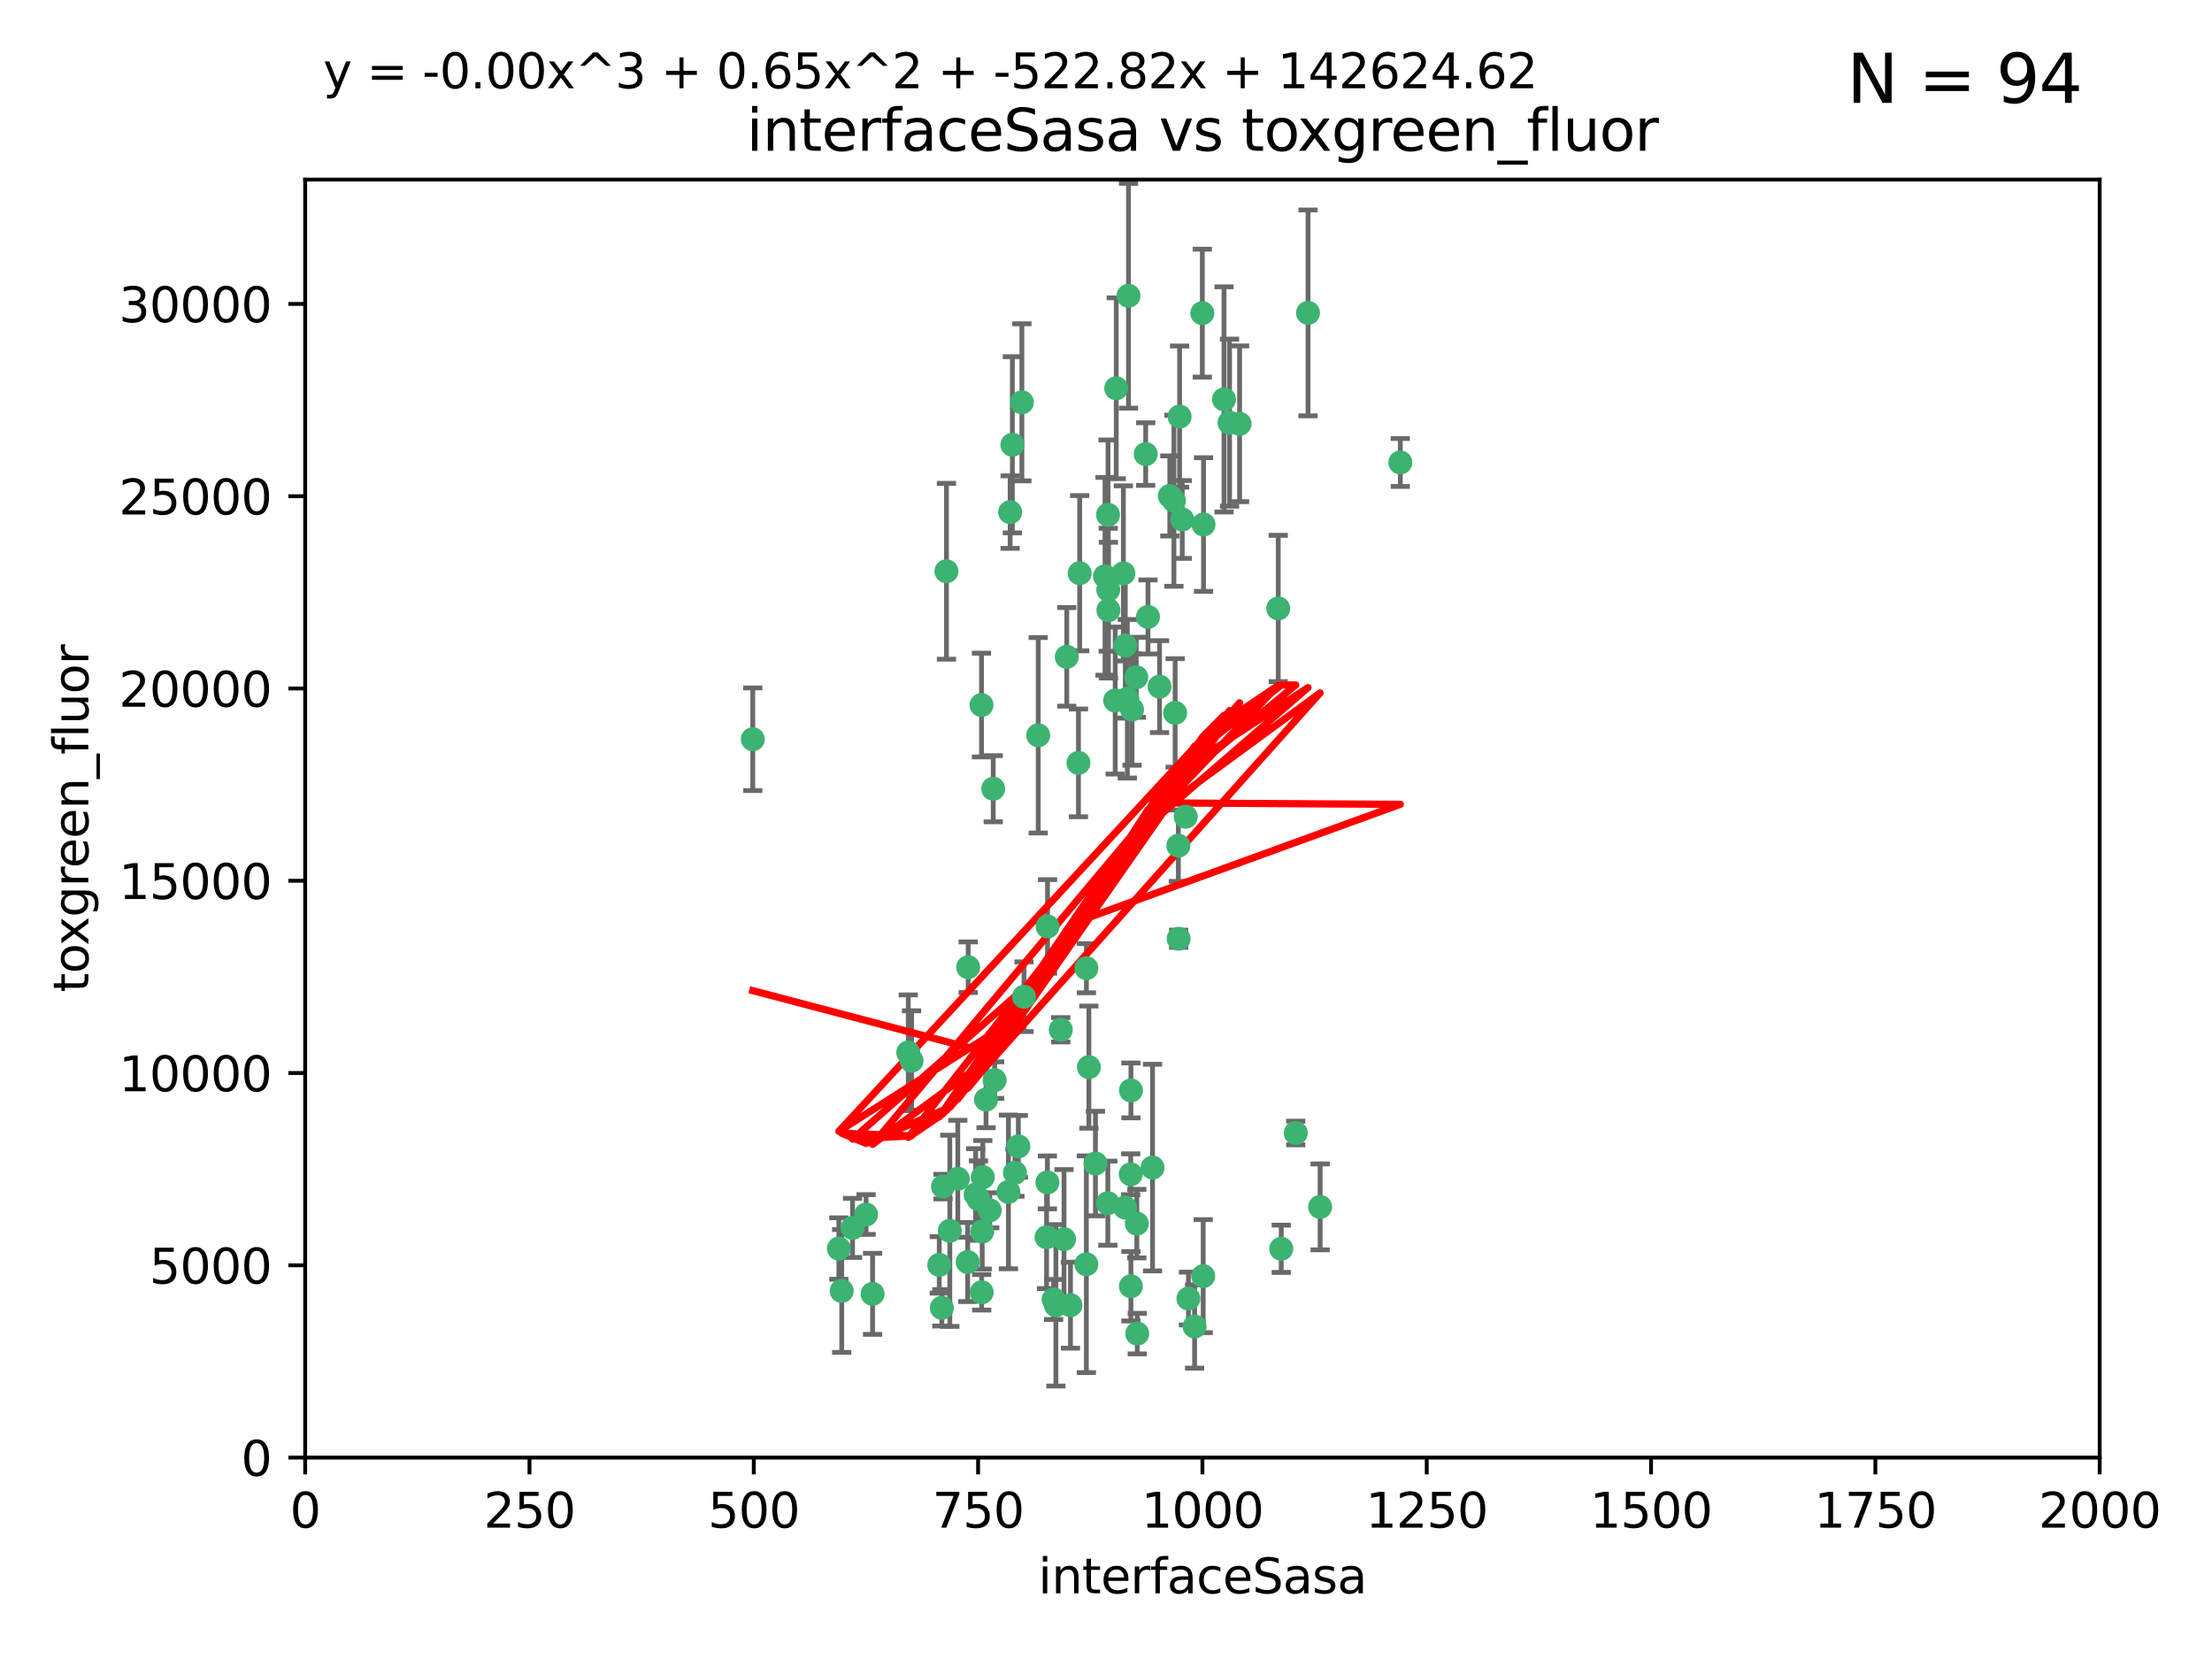 <?xml version="1.0" encoding="utf-8" standalone="no"?>
<!DOCTYPE svg PUBLIC "-//W3C//DTD SVG 1.1//EN"
  "http://www.w3.org/Graphics/SVG/1.1/DTD/svg11.dtd">
<svg xmlns:xlink="http://www.w3.org/1999/xlink" width="460.8pt" height="345.6pt" viewBox="0 0 460.8 345.6" xmlns="http://www.w3.org/2000/svg" version="1.1">
 <defs>
  <style type="text/css">*{stroke-linejoin: round; stroke-linecap: butt}</style>
 </defs>
 <g id="figure_1">
  <g id="patch_1">
   <path d="M 0 345.6 
L 460.8 345.6 
L 460.8 0 
L 0 0 
z
" style="fill: #ffffff"/>
  </g>
  <g id="axes_1">
   <g id="patch_2">
    <path d="M 63.571 303.64 
L 437.4 303.64 
L 437.4 37.411 
L 63.571 37.411 
z
" style="fill: #ffffff"/>
   </g>
   <g id="PathCollection_1">
    <defs>
     <path id="md810304e09" d="M 0 1.118 
C 0.297 1.118 0.581 1 0.791 0.791 
C 1 0.581 1.118 0.297 1.118 0 
C 1.118 -0.297 1 -0.581 0.791 -0.791 
C 0.581 -1 0.297 -1.118 0 -1.118 
C -0.297 -1.118 -0.581 -1 -0.791 -0.791 
C -1 -0.581 -1.118 -0.297 -1.118 0 
C -1.118 0.297 -1 0.581 -0.791 0.791 
C -0.581 1 -0.297 1.118 0 1.118 
z
" style="stroke: #3cb371"/>
    </defs>
    <g clip-path="url(#pdb3f66577b)">
     <use xlink:href="#md810304e09" x="243.693" y="103.319" style="fill: #3cb371; stroke: #3cb371"/>
     <use xlink:href="#md810304e09" x="272.484" y="65.184" style="fill: #3cb371; stroke: #3cb371"/>
     <use xlink:href="#md810304e09" x="234.418" y="134.491" style="fill: #3cb371; stroke: #3cb371"/>
     <use xlink:href="#md810304e09" x="266.28" y="126.749" style="fill: #3cb371; stroke: #3cb371"/>
     <use xlink:href="#md810304e09" x="250.716" y="109.268" style="fill: #3cb371; stroke: #3cb371"/>
     <use xlink:href="#md810304e09" x="254.987" y="83.201" style="fill: #3cb371; stroke: #3cb371"/>
     <use xlink:href="#md810304e09" x="174.75" y="260.094" style="fill: #3cb371; stroke: #3cb371"/>
     <use xlink:href="#md810304e09" x="212.875" y="83.811" style="fill: #3cb371; stroke: #3cb371"/>
     <use xlink:href="#md810304e09" x="258.229" y="88.286" style="fill: #3cb371; stroke: #3cb371"/>
     <use xlink:href="#md810304e09" x="241.557" y="143.039" style="fill: #3cb371; stroke: #3cb371"/>
     <use xlink:href="#md810304e09" x="230.869" y="122.859" style="fill: #3cb371; stroke: #3cb371"/>
     <use xlink:href="#md810304e09" x="230.194" y="120.054" style="fill: #3cb371; stroke: #3cb371"/>
     <use xlink:href="#md810304e09" x="246.284" y="108.214" style="fill: #3cb371; stroke: #3cb371"/>
     <use xlink:href="#md810304e09" x="244.553" y="104.315" style="fill: #3cb371; stroke: #3cb371"/>
     <use xlink:href="#md810304e09" x="235.088" y="61.614" style="fill: #3cb371; stroke: #3cb371"/>
     <use xlink:href="#md810304e09" x="232.318" y="145.935" style="fill: #3cb371; stroke: #3cb371"/>
     <use xlink:href="#md810304e09" x="256.134" y="88.045" style="fill: #3cb371; stroke: #3cb371"/>
     <use xlink:href="#md810304e09" x="232.534" y="80.887" style="fill: #3cb371; stroke: #3cb371"/>
     <use xlink:href="#md810304e09" x="234.02" y="119.44" style="fill: #3cb371; stroke: #3cb371"/>
     <use xlink:href="#md810304e09" x="238.669" y="94.593" style="fill: #3cb371; stroke: #3cb371"/>
     <use xlink:href="#md810304e09" x="210.43" y="106.684" style="fill: #3cb371; stroke: #3cb371"/>
     <use xlink:href="#md810304e09" x="226.319" y="201.695" style="fill: #3cb371; stroke: #3cb371"/>
     <use xlink:href="#md810304e09" x="245.731" y="86.787" style="fill: #3cb371; stroke: #3cb371"/>
     <use xlink:href="#md810304e09" x="266.908" y="260.14" style="fill: #3cb371; stroke: #3cb371"/>
     <use xlink:href="#md810304e09" x="269.927" y="236.024" style="fill: #3cb371; stroke: #3cb371"/>
     <use xlink:href="#md810304e09" x="240.095" y="243.228" style="fill: #3cb371; stroke: #3cb371"/>
     <use xlink:href="#md810304e09" x="291.711" y="96.341" style="fill: #3cb371; stroke: #3cb371"/>
     <use xlink:href="#md810304e09" x="224.916" y="119.409" style="fill: #3cb371; stroke: #3cb371"/>
     <use xlink:href="#md810304e09" x="250.465" y="65.233" style="fill: #3cb371; stroke: #3cb371"/>
     <use xlink:href="#md810304e09" x="204.462" y="146.874" style="fill: #3cb371; stroke: #3cb371"/>
     <use xlink:href="#md810304e09" x="201.688" y="201.487" style="fill: #3cb371; stroke: #3cb371"/>
     <use xlink:href="#md810304e09" x="204.731" y="245.224" style="fill: #3cb371; stroke: #3cb371"/>
     <use xlink:href="#md810304e09" x="228.204" y="242.388" style="fill: #3cb371; stroke: #3cb371"/>
     <use xlink:href="#md810304e09" x="226.837" y="222.299" style="fill: #3cb371; stroke: #3cb371"/>
     <use xlink:href="#md810304e09" x="236.82" y="254.906" style="fill: #3cb371; stroke: #3cb371"/>
     <use xlink:href="#md810304e09" x="222.228" y="136.835" style="fill: #3cb371; stroke: #3cb371"/>
     <use xlink:href="#md810304e09" x="230.822" y="107.234" style="fill: #3cb371; stroke: #3cb371"/>
     <use xlink:href="#md810304e09" x="224.662" y="158.921" style="fill: #3cb371; stroke: #3cb371"/>
     <use xlink:href="#md810304e09" x="204.503" y="269.209" style="fill: #3cb371; stroke: #3cb371"/>
     <use xlink:href="#md810304e09" x="275.007" y="251.417" style="fill: #3cb371; stroke: #3cb371"/>
     <use xlink:href="#md810304e09" x="236.699" y="141.091" style="fill: #3cb371; stroke: #3cb371"/>
     <use xlink:href="#md810304e09" x="230.901" y="127.107" style="fill: #3cb371; stroke: #3cb371"/>
     <use xlink:href="#md810304e09" x="234.375" y="251.547" style="fill: #3cb371; stroke: #3cb371"/>
     <use xlink:href="#md810304e09" x="221.654" y="258.133" style="fill: #3cb371; stroke: #3cb371"/>
     <use xlink:href="#md810304e09" x="212.14" y="238.808" style="fill: #3cb371; stroke: #3cb371"/>
     <use xlink:href="#md810304e09" x="195.666" y="263.497" style="fill: #3cb371; stroke: #3cb371"/>
     <use xlink:href="#md810304e09" x="245.473" y="176.169" style="fill: #3cb371; stroke: #3cb371"/>
     <use xlink:href="#md810304e09" x="206.91" y="164.309" style="fill: #3cb371; stroke: #3cb371"/>
     <use xlink:href="#md810304e09" x="235.596" y="227.152" style="fill: #3cb371; stroke: #3cb371"/>
     <use xlink:href="#md810304e09" x="218.219" y="193.002" style="fill: #3cb371; stroke: #3cb371"/>
     <use xlink:href="#md810304e09" x="247.573" y="270.514" style="fill: #3cb371; stroke: #3cb371"/>
     <use xlink:href="#md810304e09" x="230.779" y="250.642" style="fill: #3cb371; stroke: #3cb371"/>
     <use xlink:href="#md810304e09" x="210.08" y="248.301" style="fill: #3cb371; stroke: #3cb371"/>
     <use xlink:href="#md810304e09" x="235.59" y="267.951" style="fill: #3cb371; stroke: #3cb371"/>
     <use xlink:href="#md810304e09" x="201.587" y="262.903" style="fill: #3cb371; stroke: #3cb371"/>
     <use xlink:href="#md810304e09" x="239.146" y="128.518" style="fill: #3cb371; stroke: #3cb371"/>
     <use xlink:href="#md810304e09" x="236.912" y="277.818" style="fill: #3cb371; stroke: #3cb371"/>
     <use xlink:href="#md810304e09" x="203.841" y="249.837" style="fill: #3cb371; stroke: #3cb371"/>
     <use xlink:href="#md810304e09" x="219.488" y="270.703" style="fill: #3cb371; stroke: #3cb371"/>
     <use xlink:href="#md810304e09" x="196.206" y="272.443" style="fill: #3cb371; stroke: #3cb371"/>
     <use xlink:href="#md810304e09" x="189.211" y="219.251" style="fill: #3cb371; stroke: #3cb371"/>
     <use xlink:href="#md810304e09" x="226.308" y="263.364" style="fill: #3cb371; stroke: #3cb371"/>
     <use xlink:href="#md810304e09" x="244.803" y="148.507" style="fill: #3cb371; stroke: #3cb371"/>
     <use xlink:href="#md810304e09" x="203.241" y="248.836" style="fill: #3cb371; stroke: #3cb371"/>
     <use xlink:href="#md810304e09" x="216.278" y="153.171" style="fill: #3cb371; stroke: #3cb371"/>
     <use xlink:href="#md810304e09" x="245.536" y="195.558" style="fill: #3cb371; stroke: #3cb371"/>
     <use xlink:href="#md810304e09" x="206.181" y="252.131" style="fill: #3cb371; stroke: #3cb371"/>
     <use xlink:href="#md810304e09" x="248.859" y="276.333" style="fill: #3cb371; stroke: #3cb371"/>
     <use xlink:href="#md810304e09" x="220.981" y="214.524" style="fill: #3cb371; stroke: #3cb371"/>
     <use xlink:href="#md810304e09" x="250.648" y="265.846" style="fill: #3cb371; stroke: #3cb371"/>
     <use xlink:href="#md810304e09" x="213.318" y="207.64" style="fill: #3cb371; stroke: #3cb371"/>
     <use xlink:href="#md810304e09" x="235.826" y="147.801" style="fill: #3cb371; stroke: #3cb371"/>
     <use xlink:href="#md810304e09" x="204.611" y="256.552" style="fill: #3cb371; stroke: #3cb371"/>
     <use xlink:href="#md810304e09" x="196.452" y="247.192" style="fill: #3cb371; stroke: #3cb371"/>
     <use xlink:href="#md810304e09" x="218.192" y="246.317" style="fill: #3cb371; stroke: #3cb371"/>
     <use xlink:href="#md810304e09" x="247.005" y="170.133" style="fill: #3cb371; stroke: #3cb371"/>
     <use xlink:href="#md810304e09" x="219.963" y="271.92" style="fill: #3cb371; stroke: #3cb371"/>
     <use xlink:href="#md810304e09" x="177.602" y="255.796" style="fill: #3cb371; stroke: #3cb371"/>
     <use xlink:href="#md810304e09" x="189.899" y="220.964" style="fill: #3cb371; stroke: #3cb371"/>
     <use xlink:href="#md810304e09" x="175.346" y="268.93" style="fill: #3cb371; stroke: #3cb371"/>
     <use xlink:href="#md810304e09" x="180.421" y="253.008" style="fill: #3cb371; stroke: #3cb371"/>
     <use xlink:href="#md810304e09" x="197.864" y="256.398" style="fill: #3cb371; stroke: #3cb371"/>
     <use xlink:href="#md810304e09" x="205.407" y="229.064" style="fill: #3cb371; stroke: #3cb371"/>
     <use xlink:href="#md810304e09" x="234.846" y="145.567" style="fill: #3cb371; stroke: #3cb371"/>
     <use xlink:href="#md810304e09" x="210.895" y="92.655" style="fill: #3cb371; stroke: #3cb371"/>
     <use xlink:href="#md810304e09" x="223" y="271.892" style="fill: #3cb371; stroke: #3cb371"/>
     <use xlink:href="#md810304e09" x="197.163" y="119.004" style="fill: #3cb371; stroke: #3cb371"/>
     <use xlink:href="#md810304e09" x="218.019" y="257.738" style="fill: #3cb371; stroke: #3cb371"/>
     <use xlink:href="#md810304e09" x="211.432" y="244.305" style="fill: #3cb371; stroke: #3cb371"/>
     <use xlink:href="#md810304e09" x="199.529" y="245.561" style="fill: #3cb371; stroke: #3cb371"/>
     <use xlink:href="#md810304e09" x="235.549" y="244.625" style="fill: #3cb371; stroke: #3cb371"/>
     <use xlink:href="#md810304e09" x="181.778" y="269.529" style="fill: #3cb371; stroke: #3cb371"/>
     <use xlink:href="#md810304e09" x="207.202" y="225.004" style="fill: #3cb371; stroke: #3cb371"/>
     <use xlink:href="#md810304e09" x="156.817" y="153.996" style="fill: #3cb371; stroke: #3cb371"/>
    </g>
   </g>
   <g id="matplotlib.axis_1">
    <g id="xtick_1">
     <g id="line2d_1">
      <defs>
       <path id="m7a698ebbfb" d="M 0 0 
L 0 3.5 
" style="stroke: #000000; stroke-width: 0.8"/>
      </defs>
      <g>
       <use xlink:href="#m7a698ebbfb" x="63.571" y="303.64" style="stroke: #000000; stroke-width: 0.8"/>
      </g>
     </g>
     <g id="text_1">
      <!-- 0 -->
      <g transform="translate(60.39 318.238)scale(0.1 -0.1)">
       <defs>
        <path id="DejaVuSans-30" d="M 2034 4250 
Q 1547 4250 1301 3770 
Q 1056 3291 1056 2328 
Q 1056 1369 1301 889 
Q 1547 409 2034 409 
Q 2525 409 2770 889 
Q 3016 1369 3016 2328 
Q 3016 3291 2770 3770 
Q 2525 4250 2034 4250 
z
M 2034 4750 
Q 2819 4750 3233 4129 
Q 3647 3509 3647 2328 
Q 3647 1150 3233 529 
Q 2819 -91 2034 -91 
Q 1250 -91 836 529 
Q 422 1150 422 2328 
Q 422 3509 836 4129 
Q 1250 4750 2034 4750 
z
" transform="scale(0.016)"/>
       </defs>
       <use xlink:href="#DejaVuSans-30"/>
      </g>
     </g>
    </g>
    <g id="xtick_2">
     <g id="line2d_2">
      <g>
       <use xlink:href="#m7a698ebbfb" x="110.3" y="303.64" style="stroke: #000000; stroke-width: 0.8"/>
      </g>
     </g>
     <g id="text_2">
      <!-- 250 -->
      <g transform="translate(100.756 318.238)scale(0.1 -0.1)">
       <defs>
        <path id="DejaVuSans-32" d="M 1228 531 
L 3431 531 
L 3431 0 
L 469 0 
L 469 531 
Q 828 903 1448 1529 
Q 2069 2156 2228 2338 
Q 2531 2678 2651 2914 
Q 2772 3150 2772 3378 
Q 2772 3750 2511 3984 
Q 2250 4219 1831 4219 
Q 1534 4219 1204 4116 
Q 875 4013 500 3803 
L 500 4441 
Q 881 4594 1212 4672 
Q 1544 4750 1819 4750 
Q 2544 4750 2975 4387 
Q 3406 4025 3406 3419 
Q 3406 3131 3298 2873 
Q 3191 2616 2906 2266 
Q 2828 2175 2409 1742 
Q 1991 1309 1228 531 
z
" transform="scale(0.016)"/>
        <path id="DejaVuSans-35" d="M 691 4666 
L 3169 4666 
L 3169 4134 
L 1269 4134 
L 1269 2991 
Q 1406 3038 1543 3061 
Q 1681 3084 1819 3084 
Q 2600 3084 3056 2656 
Q 3513 2228 3513 1497 
Q 3513 744 3044 326 
Q 2575 -91 1722 -91 
Q 1428 -91 1123 -41 
Q 819 9 494 109 
L 494 744 
Q 775 591 1075 516 
Q 1375 441 1709 441 
Q 2250 441 2565 725 
Q 2881 1009 2881 1497 
Q 2881 1984 2565 2268 
Q 2250 2553 1709 2553 
Q 1456 2553 1204 2497 
Q 953 2441 691 2322 
L 691 4666 
z
" transform="scale(0.016)"/>
       </defs>
       <use xlink:href="#DejaVuSans-32"/>
       <use xlink:href="#DejaVuSans-35" x="63.623"/>
       <use xlink:href="#DejaVuSans-30" x="127.246"/>
      </g>
     </g>
    </g>
    <g id="xtick_3">
     <g id="line2d_3">
      <g>
       <use xlink:href="#m7a698ebbfb" x="157.028" y="303.64" style="stroke: #000000; stroke-width: 0.8"/>
      </g>
     </g>
     <g id="text_3">
      <!-- 500 -->
      <g transform="translate(147.485 318.238)scale(0.1 -0.1)">
       <use xlink:href="#DejaVuSans-35"/>
       <use xlink:href="#DejaVuSans-30" x="63.623"/>
       <use xlink:href="#DejaVuSans-30" x="127.246"/>
      </g>
     </g>
    </g>
    <g id="xtick_4">
     <g id="line2d_4">
      <g>
       <use xlink:href="#m7a698ebbfb" x="203.757" y="303.64" style="stroke: #000000; stroke-width: 0.8"/>
      </g>
     </g>
     <g id="text_4">
      <!-- 750 -->
      <g transform="translate(194.213 318.238)scale(0.1 -0.1)">
       <defs>
        <path id="DejaVuSans-37" d="M 525 4666 
L 3525 4666 
L 3525 4397 
L 1831 0 
L 1172 0 
L 2766 4134 
L 525 4134 
L 525 4666 
z
" transform="scale(0.016)"/>
       </defs>
       <use xlink:href="#DejaVuSans-37"/>
       <use xlink:href="#DejaVuSans-35" x="63.623"/>
       <use xlink:href="#DejaVuSans-30" x="127.246"/>
      </g>
     </g>
    </g>
    <g id="xtick_5">
     <g id="line2d_5">
      <g>
       <use xlink:href="#m7a698ebbfb" x="250.486" y="303.64" style="stroke: #000000; stroke-width: 0.8"/>
      </g>
     </g>
     <g id="text_5">
      <!-- 1000 -->
      <g transform="translate(237.761 318.238)scale(0.1 -0.1)">
       <defs>
        <path id="DejaVuSans-31" d="M 794 531 
L 1825 531 
L 1825 4091 
L 703 3866 
L 703 4441 
L 1819 4666 
L 2450 4666 
L 2450 531 
L 3481 531 
L 3481 0 
L 794 0 
L 794 531 
z
" transform="scale(0.016)"/>
       </defs>
       <use xlink:href="#DejaVuSans-31"/>
       <use xlink:href="#DejaVuSans-30" x="63.623"/>
       <use xlink:href="#DejaVuSans-30" x="127.246"/>
       <use xlink:href="#DejaVuSans-30" x="190.869"/>
      </g>
     </g>
    </g>
    <g id="xtick_6">
     <g id="line2d_6">
      <g>
       <use xlink:href="#m7a698ebbfb" x="297.214" y="303.64" style="stroke: #000000; stroke-width: 0.8"/>
      </g>
     </g>
     <g id="text_6">
      <!-- 1250 -->
      <g transform="translate(284.489 318.238)scale(0.1 -0.1)">
       <use xlink:href="#DejaVuSans-31"/>
       <use xlink:href="#DejaVuSans-32" x="63.623"/>
       <use xlink:href="#DejaVuSans-35" x="127.246"/>
       <use xlink:href="#DejaVuSans-30" x="190.869"/>
      </g>
     </g>
    </g>
    <g id="xtick_7">
     <g id="line2d_7">
      <g>
       <use xlink:href="#m7a698ebbfb" x="343.943" y="303.64" style="stroke: #000000; stroke-width: 0.8"/>
      </g>
     </g>
     <g id="text_7">
      <!-- 1500 -->
      <g transform="translate(331.218 318.238)scale(0.1 -0.1)">
       <use xlink:href="#DejaVuSans-31"/>
       <use xlink:href="#DejaVuSans-35" x="63.623"/>
       <use xlink:href="#DejaVuSans-30" x="127.246"/>
       <use xlink:href="#DejaVuSans-30" x="190.869"/>
      </g>
     </g>
    </g>
    <g id="xtick_8">
     <g id="line2d_8">
      <g>
       <use xlink:href="#m7a698ebbfb" x="390.671" y="303.64" style="stroke: #000000; stroke-width: 0.8"/>
      </g>
     </g>
     <g id="text_8">
      <!-- 1750 -->
      <g transform="translate(377.946 318.238)scale(0.1 -0.1)">
       <use xlink:href="#DejaVuSans-31"/>
       <use xlink:href="#DejaVuSans-37" x="63.623"/>
       <use xlink:href="#DejaVuSans-35" x="127.246"/>
       <use xlink:href="#DejaVuSans-30" x="190.869"/>
      </g>
     </g>
    </g>
    <g id="xtick_9">
     <g id="line2d_9">
      <g>
       <use xlink:href="#m7a698ebbfb" x="437.4" y="303.64" style="stroke: #000000; stroke-width: 0.8"/>
      </g>
     </g>
     <g id="text_9">
      <!-- 2000 -->
      <g transform="translate(424.675 318.238)scale(0.1 -0.1)">
       <use xlink:href="#DejaVuSans-32"/>
       <use xlink:href="#DejaVuSans-30" x="63.623"/>
       <use xlink:href="#DejaVuSans-30" x="127.246"/>
       <use xlink:href="#DejaVuSans-30" x="190.869"/>
      </g>
     </g>
    </g>
    <g id="text_10">
     <!-- interfaceSasa -->
     <g transform="translate(216.279 331.917)scale(0.1 -0.1)">
      <defs>
       <path id="DejaVuSans-69" d="M 603 3500 
L 1178 3500 
L 1178 0 
L 603 0 
L 603 3500 
z
M 603 4863 
L 1178 4863 
L 1178 4134 
L 603 4134 
L 603 4863 
z
" transform="scale(0.016)"/>
       <path id="DejaVuSans-6e" d="M 3513 2113 
L 3513 0 
L 2938 0 
L 2938 2094 
Q 2938 2591 2744 2837 
Q 2550 3084 2163 3084 
Q 1697 3084 1428 2787 
Q 1159 2491 1159 1978 
L 1159 0 
L 581 0 
L 581 3500 
L 1159 3500 
L 1159 2956 
Q 1366 3272 1645 3428 
Q 1925 3584 2291 3584 
Q 2894 3584 3203 3211 
Q 3513 2838 3513 2113 
z
" transform="scale(0.016)"/>
       <path id="DejaVuSans-74" d="M 1172 4494 
L 1172 3500 
L 2356 3500 
L 2356 3053 
L 1172 3053 
L 1172 1153 
Q 1172 725 1289 603 
Q 1406 481 1766 481 
L 2356 481 
L 2356 0 
L 1766 0 
Q 1100 0 847 248 
Q 594 497 594 1153 
L 594 3053 
L 172 3053 
L 172 3500 
L 594 3500 
L 594 4494 
L 1172 4494 
z
" transform="scale(0.016)"/>
       <path id="DejaVuSans-65" d="M 3597 1894 
L 3597 1613 
L 953 1613 
Q 991 1019 1311 708 
Q 1631 397 2203 397 
Q 2534 397 2845 478 
Q 3156 559 3463 722 
L 3463 178 
Q 3153 47 2828 -22 
Q 2503 -91 2169 -91 
Q 1331 -91 842 396 
Q 353 884 353 1716 
Q 353 2575 817 3079 
Q 1281 3584 2069 3584 
Q 2775 3584 3186 3129 
Q 3597 2675 3597 1894 
z
M 3022 2063 
Q 3016 2534 2758 2815 
Q 2500 3097 2075 3097 
Q 1594 3097 1305 2825 
Q 1016 2553 972 2059 
L 3022 2063 
z
" transform="scale(0.016)"/>
       <path id="DejaVuSans-72" d="M 2631 2963 
Q 2534 3019 2420 3045 
Q 2306 3072 2169 3072 
Q 1681 3072 1420 2755 
Q 1159 2438 1159 1844 
L 1159 0 
L 581 0 
L 581 3500 
L 1159 3500 
L 1159 2956 
Q 1341 3275 1631 3429 
Q 1922 3584 2338 3584 
Q 2397 3584 2469 3576 
Q 2541 3569 2628 3553 
L 2631 2963 
z
" transform="scale(0.016)"/>
       <path id="DejaVuSans-66" d="M 2375 4863 
L 2375 4384 
L 1825 4384 
Q 1516 4384 1395 4259 
Q 1275 4134 1275 3809 
L 1275 3500 
L 2222 3500 
L 2222 3053 
L 1275 3053 
L 1275 0 
L 697 0 
L 697 3053 
L 147 3053 
L 147 3500 
L 697 3500 
L 697 3744 
Q 697 4328 969 4595 
Q 1241 4863 1831 4863 
L 2375 4863 
z
" transform="scale(0.016)"/>
       <path id="DejaVuSans-61" d="M 2194 1759 
Q 1497 1759 1228 1600 
Q 959 1441 959 1056 
Q 959 750 1161 570 
Q 1363 391 1709 391 
Q 2188 391 2477 730 
Q 2766 1069 2766 1631 
L 2766 1759 
L 2194 1759 
z
M 3341 1997 
L 3341 0 
L 2766 0 
L 2766 531 
Q 2569 213 2275 61 
Q 1981 -91 1556 -91 
Q 1019 -91 701 211 
Q 384 513 384 1019 
Q 384 1609 779 1909 
Q 1175 2209 1959 2209 
L 2766 2209 
L 2766 2266 
Q 2766 2663 2505 2880 
Q 2244 3097 1772 3097 
Q 1472 3097 1187 3025 
Q 903 2953 641 2809 
L 641 3341 
Q 956 3463 1253 3523 
Q 1550 3584 1831 3584 
Q 2591 3584 2966 3190 
Q 3341 2797 3341 1997 
z
" transform="scale(0.016)"/>
       <path id="DejaVuSans-63" d="M 3122 3366 
L 3122 2828 
Q 2878 2963 2633 3030 
Q 2388 3097 2138 3097 
Q 1578 3097 1268 2742 
Q 959 2388 959 1747 
Q 959 1106 1268 751 
Q 1578 397 2138 397 
Q 2388 397 2633 464 
Q 2878 531 3122 666 
L 3122 134 
Q 2881 22 2623 -34 
Q 2366 -91 2075 -91 
Q 1284 -91 818 406 
Q 353 903 353 1747 
Q 353 2603 823 3093 
Q 1294 3584 2113 3584 
Q 2378 3584 2631 3529 
Q 2884 3475 3122 3366 
z
" transform="scale(0.016)"/>
       <path id="DejaVuSans-53" d="M 3425 4513 
L 3425 3897 
Q 3066 4069 2747 4153 
Q 2428 4238 2131 4238 
Q 1616 4238 1336 4038 
Q 1056 3838 1056 3469 
Q 1056 3159 1242 3001 
Q 1428 2844 1947 2747 
L 2328 2669 
Q 3034 2534 3370 2195 
Q 3706 1856 3706 1288 
Q 3706 609 3251 259 
Q 2797 -91 1919 -91 
Q 1588 -91 1214 -16 
Q 841 59 441 206 
L 441 856 
Q 825 641 1194 531 
Q 1563 422 1919 422 
Q 2459 422 2753 634 
Q 3047 847 3047 1241 
Q 3047 1584 2836 1778 
Q 2625 1972 2144 2069 
L 1759 2144 
Q 1053 2284 737 2584 
Q 422 2884 422 3419 
Q 422 4038 858 4394 
Q 1294 4750 2059 4750 
Q 2388 4750 2728 4690 
Q 3069 4631 3425 4513 
z
" transform="scale(0.016)"/>
       <path id="DejaVuSans-73" d="M 2834 3397 
L 2834 2853 
Q 2591 2978 2328 3040 
Q 2066 3103 1784 3103 
Q 1356 3103 1142 2972 
Q 928 2841 928 2578 
Q 928 2378 1081 2264 
Q 1234 2150 1697 2047 
L 1894 2003 
Q 2506 1872 2764 1633 
Q 3022 1394 3022 966 
Q 3022 478 2636 193 
Q 2250 -91 1575 -91 
Q 1294 -91 989 -36 
Q 684 19 347 128 
L 347 722 
Q 666 556 975 473 
Q 1284 391 1588 391 
Q 1994 391 2212 530 
Q 2431 669 2431 922 
Q 2431 1156 2273 1281 
Q 2116 1406 1581 1522 
L 1381 1569 
Q 847 1681 609 1914 
Q 372 2147 372 2553 
Q 372 3047 722 3315 
Q 1072 3584 1716 3584 
Q 2034 3584 2315 3537 
Q 2597 3491 2834 3397 
z
" transform="scale(0.016)"/>
      </defs>
      <use xlink:href="#DejaVuSans-69"/>
      <use xlink:href="#DejaVuSans-6e" x="27.783"/>
      <use xlink:href="#DejaVuSans-74" x="91.162"/>
      <use xlink:href="#DejaVuSans-65" x="130.371"/>
      <use xlink:href="#DejaVuSans-72" x="191.895"/>
      <use xlink:href="#DejaVuSans-66" x="233.008"/>
      <use xlink:href="#DejaVuSans-61" x="268.213"/>
      <use xlink:href="#DejaVuSans-63" x="329.492"/>
      <use xlink:href="#DejaVuSans-65" x="384.473"/>
      <use xlink:href="#DejaVuSans-53" x="445.996"/>
      <use xlink:href="#DejaVuSans-61" x="509.473"/>
      <use xlink:href="#DejaVuSans-73" x="570.752"/>
      <use xlink:href="#DejaVuSans-61" x="622.852"/>
     </g>
    </g>
   </g>
   <g id="matplotlib.axis_2">
    <g id="ytick_1">
     <g id="line2d_10">
      <defs>
       <path id="m8707555080" d="M 0 0 
L -3.5 0 
" style="stroke: #000000; stroke-width: 0.8"/>
      </defs>
      <g>
       <use xlink:href="#m8707555080" x="63.571" y="303.64" style="stroke: #000000; stroke-width: 0.8"/>
      </g>
     </g>
     <g id="text_11">
      <!-- 0 -->
      <g transform="translate(50.209 307.439)scale(0.1 -0.1)">
       <use xlink:href="#DejaVuSans-30"/>
      </g>
     </g>
    </g>
    <g id="ytick_2">
     <g id="line2d_11">
      <g>
       <use xlink:href="#m8707555080" x="63.571" y="263.586" style="stroke: #000000; stroke-width: 0.8"/>
      </g>
     </g>
     <g id="text_12">
      <!-- 5000 -->
      <g transform="translate(31.121 267.385)scale(0.1 -0.1)">
       <use xlink:href="#DejaVuSans-35"/>
       <use xlink:href="#DejaVuSans-30" x="63.623"/>
       <use xlink:href="#DejaVuSans-30" x="127.246"/>
       <use xlink:href="#DejaVuSans-30" x="190.869"/>
      </g>
     </g>
    </g>
    <g id="ytick_3">
     <g id="line2d_12">
      <g>
       <use xlink:href="#m8707555080" x="63.571" y="223.532" style="stroke: #000000; stroke-width: 0.8"/>
      </g>
     </g>
     <g id="text_13">
      <!-- 10000 -->
      <g transform="translate(24.759 227.331)scale(0.1 -0.1)">
       <use xlink:href="#DejaVuSans-31"/>
       <use xlink:href="#DejaVuSans-30" x="63.623"/>
       <use xlink:href="#DejaVuSans-30" x="127.246"/>
       <use xlink:href="#DejaVuSans-30" x="190.869"/>
       <use xlink:href="#DejaVuSans-30" x="254.492"/>
      </g>
     </g>
    </g>
    <g id="ytick_4">
     <g id="line2d_13">
      <g>
       <use xlink:href="#m8707555080" x="63.571" y="183.478" style="stroke: #000000; stroke-width: 0.8"/>
      </g>
     </g>
     <g id="text_14">
      <!-- 15000 -->
      <g transform="translate(24.759 187.278)scale(0.1 -0.1)">
       <use xlink:href="#DejaVuSans-31"/>
       <use xlink:href="#DejaVuSans-35" x="63.623"/>
       <use xlink:href="#DejaVuSans-30" x="127.246"/>
       <use xlink:href="#DejaVuSans-30" x="190.869"/>
       <use xlink:href="#DejaVuSans-30" x="254.492"/>
      </g>
     </g>
    </g>
    <g id="ytick_5">
     <g id="line2d_14">
      <g>
       <use xlink:href="#m8707555080" x="63.571" y="143.424" style="stroke: #000000; stroke-width: 0.8"/>
      </g>
     </g>
     <g id="text_15">
      <!-- 20000 -->
      <g transform="translate(24.759 147.224)scale(0.1 -0.1)">
       <use xlink:href="#DejaVuSans-32"/>
       <use xlink:href="#DejaVuSans-30" x="63.623"/>
       <use xlink:href="#DejaVuSans-30" x="127.246"/>
       <use xlink:href="#DejaVuSans-30" x="190.869"/>
       <use xlink:href="#DejaVuSans-30" x="254.492"/>
      </g>
     </g>
    </g>
    <g id="ytick_6">
     <g id="line2d_15">
      <g>
       <use xlink:href="#m8707555080" x="63.571" y="103.371" style="stroke: #000000; stroke-width: 0.8"/>
      </g>
     </g>
     <g id="text_16">
      <!-- 25000 -->
      <g transform="translate(24.759 107.17)scale(0.1 -0.1)">
       <use xlink:href="#DejaVuSans-32"/>
       <use xlink:href="#DejaVuSans-35" x="63.623"/>
       <use xlink:href="#DejaVuSans-30" x="127.246"/>
       <use xlink:href="#DejaVuSans-30" x="190.869"/>
       <use xlink:href="#DejaVuSans-30" x="254.492"/>
      </g>
     </g>
    </g>
    <g id="ytick_7">
     <g id="line2d_16">
      <g>
       <use xlink:href="#m8707555080" x="63.571" y="63.317" style="stroke: #000000; stroke-width: 0.8"/>
      </g>
     </g>
     <g id="text_17">
      <!-- 30000 -->
      <g transform="translate(24.759 67.116)scale(0.1 -0.1)">
       <defs>
        <path id="DejaVuSans-33" d="M 2597 2516 
Q 3050 2419 3304 2112 
Q 3559 1806 3559 1356 
Q 3559 666 3084 287 
Q 2609 -91 1734 -91 
Q 1441 -91 1130 -33 
Q 819 25 488 141 
L 488 750 
Q 750 597 1062 519 
Q 1375 441 1716 441 
Q 2309 441 2620 675 
Q 2931 909 2931 1356 
Q 2931 1769 2642 2001 
Q 2353 2234 1838 2234 
L 1294 2234 
L 1294 2753 
L 1863 2753 
Q 2328 2753 2575 2939 
Q 2822 3125 2822 3475 
Q 2822 3834 2567 4026 
Q 2313 4219 1838 4219 
Q 1578 4219 1281 4162 
Q 984 4106 628 3988 
L 628 4550 
Q 988 4650 1302 4700 
Q 1616 4750 1894 4750 
Q 2613 4750 3031 4423 
Q 3450 4097 3450 3541 
Q 3450 3153 3228 2886 
Q 3006 2619 2597 2516 
z
" transform="scale(0.016)"/>
       </defs>
       <use xlink:href="#DejaVuSans-33"/>
       <use xlink:href="#DejaVuSans-30" x="63.623"/>
       <use xlink:href="#DejaVuSans-30" x="127.246"/>
       <use xlink:href="#DejaVuSans-30" x="190.869"/>
       <use xlink:href="#DejaVuSans-30" x="254.492"/>
      </g>
     </g>
    </g>
    <g id="text_18">
     <!-- toxgreen_fluor -->
     <g transform="translate(18.401 206.72)rotate(-90)scale(0.1 -0.1)">
      <defs>
       <path id="DejaVuSans-6f" d="M 1959 3097 
Q 1497 3097 1228 2736 
Q 959 2375 959 1747 
Q 959 1119 1226 758 
Q 1494 397 1959 397 
Q 2419 397 2687 759 
Q 2956 1122 2956 1747 
Q 2956 2369 2687 2733 
Q 2419 3097 1959 3097 
z
M 1959 3584 
Q 2709 3584 3137 3096 
Q 3566 2609 3566 1747 
Q 3566 888 3137 398 
Q 2709 -91 1959 -91 
Q 1206 -91 779 398 
Q 353 888 353 1747 
Q 353 2609 779 3096 
Q 1206 3584 1959 3584 
z
" transform="scale(0.016)"/>
       <path id="DejaVuSans-78" d="M 3513 3500 
L 2247 1797 
L 3578 0 
L 2900 0 
L 1881 1375 
L 863 0 
L 184 0 
L 1544 1831 
L 300 3500 
L 978 3500 
L 1906 2253 
L 2834 3500 
L 3513 3500 
z
" transform="scale(0.016)"/>
       <path id="DejaVuSans-67" d="M 2906 1791 
Q 2906 2416 2648 2759 
Q 2391 3103 1925 3103 
Q 1463 3103 1205 2759 
Q 947 2416 947 1791 
Q 947 1169 1205 825 
Q 1463 481 1925 481 
Q 2391 481 2648 825 
Q 2906 1169 2906 1791 
z
M 3481 434 
Q 3481 -459 3084 -895 
Q 2688 -1331 1869 -1331 
Q 1566 -1331 1297 -1286 
Q 1028 -1241 775 -1147 
L 775 -588 
Q 1028 -725 1275 -790 
Q 1522 -856 1778 -856 
Q 2344 -856 2625 -561 
Q 2906 -266 2906 331 
L 2906 616 
Q 2728 306 2450 153 
Q 2172 0 1784 0 
Q 1141 0 747 490 
Q 353 981 353 1791 
Q 353 2603 747 3093 
Q 1141 3584 1784 3584 
Q 2172 3584 2450 3431 
Q 2728 3278 2906 2969 
L 2906 3500 
L 3481 3500 
L 3481 434 
z
" transform="scale(0.016)"/>
       <path id="DejaVuSans-5f" d="M 3263 -1063 
L 3263 -1509 
L -63 -1509 
L -63 -1063 
L 3263 -1063 
z
" transform="scale(0.016)"/>
       <path id="DejaVuSans-6c" d="M 603 4863 
L 1178 4863 
L 1178 0 
L 603 0 
L 603 4863 
z
" transform="scale(0.016)"/>
       <path id="DejaVuSans-75" d="M 544 1381 
L 544 3500 
L 1119 3500 
L 1119 1403 
Q 1119 906 1312 657 
Q 1506 409 1894 409 
Q 2359 409 2629 706 
Q 2900 1003 2900 1516 
L 2900 3500 
L 3475 3500 
L 3475 0 
L 2900 0 
L 2900 538 
Q 2691 219 2414 64 
Q 2138 -91 1772 -91 
Q 1169 -91 856 284 
Q 544 659 544 1381 
z
M 1991 3584 
L 1991 3584 
z
" transform="scale(0.016)"/>
      </defs>
      <use xlink:href="#DejaVuSans-74"/>
      <use xlink:href="#DejaVuSans-6f" x="39.209"/>
      <use xlink:href="#DejaVuSans-78" x="97.266"/>
      <use xlink:href="#DejaVuSans-67" x="156.445"/>
      <use xlink:href="#DejaVuSans-72" x="219.922"/>
      <use xlink:href="#DejaVuSans-65" x="258.785"/>
      <use xlink:href="#DejaVuSans-65" x="320.309"/>
      <use xlink:href="#DejaVuSans-6e" x="381.832"/>
      <use xlink:href="#DejaVuSans-5f" x="445.211"/>
      <use xlink:href="#DejaVuSans-66" x="495.211"/>
      <use xlink:href="#DejaVuSans-6c" x="530.416"/>
      <use xlink:href="#DejaVuSans-75" x="558.199"/>
      <use xlink:href="#DejaVuSans-6f" x="621.578"/>
      <use xlink:href="#DejaVuSans-72" x="682.76"/>
     </g>
    </g>
   </g>
   <g id="LineCollection_1">
    <path d="M 243.693 111.662 
L 243.693 94.976 
" clip-path="url(#pdb3f66577b)" style="fill: none; stroke: #696969"/>
    <path d="M 272.484 86.629 
L 272.484 43.739 
" clip-path="url(#pdb3f66577b)" style="fill: none; stroke: #696969"/>
    <path d="M 234.418 149.606 
L 234.418 119.375 
" clip-path="url(#pdb3f66577b)" style="fill: none; stroke: #696969"/>
    <path d="M 266.28 141.983 
L 266.28 111.515 
" clip-path="url(#pdb3f66577b)" style="fill: none; stroke: #696969"/>
    <path d="M 250.716 123.191 
L 250.716 95.346 
" clip-path="url(#pdb3f66577b)" style="fill: none; stroke: #696969"/>
    <path d="M 254.987 106.648 
L 254.987 59.753 
" clip-path="url(#pdb3f66577b)" style="fill: none; stroke: #696969"/>
    <path d="M 174.75 266.497 
L 174.75 253.692 
" clip-path="url(#pdb3f66577b)" style="fill: none; stroke: #696969"/>
    <path d="M 212.875 100.173 
L 212.875 67.45 
" clip-path="url(#pdb3f66577b)" style="fill: none; stroke: #696969"/>
    <path d="M 258.229 104.51 
L 258.229 72.063 
" clip-path="url(#pdb3f66577b)" style="fill: none; stroke: #696969"/>
    <path d="M 241.557 152.61 
L 241.557 133.468 
" clip-path="url(#pdb3f66577b)" style="fill: none; stroke: #696969"/>
    <path d="M 230.869 135.667 
L 230.869 110.051 
" clip-path="url(#pdb3f66577b)" style="fill: none; stroke: #696969"/>
    <path d="M 230.194 140.659 
L 230.194 99.45 
" clip-path="url(#pdb3f66577b)" style="fill: none; stroke: #696969"/>
    <path d="M 246.284 116.326 
L 246.284 100.101 
" clip-path="url(#pdb3f66577b)" style="fill: none; stroke: #696969"/>
    <path d="M 244.553 122.133 
L 244.553 86.497 
" clip-path="url(#pdb3f66577b)" style="fill: none; stroke: #696969"/>
    <path d="M 235.088 85.029 
L 235.088 38.199 
" clip-path="url(#pdb3f66577b)" style="fill: none; stroke: #696969"/>
    <path d="M 232.318 161.248 
L 232.318 130.622 
" clip-path="url(#pdb3f66577b)" style="fill: none; stroke: #696969"/>
    <path d="M 256.134 105.444 
L 256.134 70.646 
" clip-path="url(#pdb3f66577b)" style="fill: none; stroke: #696969"/>
    <path d="M 232.534 99.727 
L 232.534 62.047 
" clip-path="url(#pdb3f66577b)" style="fill: none; stroke: #696969"/>
    <path d="M 234.02 137.675 
L 234.02 101.206 
" clip-path="url(#pdb3f66577b)" style="fill: none; stroke: #696969"/>
    <path d="M 238.669 101.108 
L 238.669 88.078 
" clip-path="url(#pdb3f66577b)" style="fill: none; stroke: #696969"/>
    <path d="M 210.43 114.235 
L 210.43 99.134 
" clip-path="url(#pdb3f66577b)" style="fill: none; stroke: #696969"/>
    <path d="M 226.319 206.809 
L 226.319 196.58 
" clip-path="url(#pdb3f66577b)" style="fill: none; stroke: #696969"/>
    <path d="M 245.731 101.495 
L 245.731 72.08 
" clip-path="url(#pdb3f66577b)" style="fill: none; stroke: #696969"/>
    <path d="M 266.908 265.065 
L 266.908 255.214 
" clip-path="url(#pdb3f66577b)" style="fill: none; stroke: #696969"/>
    <path d="M 269.927 238.492 
L 269.927 233.557 
" clip-path="url(#pdb3f66577b)" style="fill: none; stroke: #696969"/>
    <path d="M 240.095 264.748 
L 240.095 221.708 
" clip-path="url(#pdb3f66577b)" style="fill: none; stroke: #696969"/>
    <path d="M 291.711 101.329 
L 291.711 91.353 
" clip-path="url(#pdb3f66577b)" style="fill: none; stroke: #696969"/>
    <path d="M 224.916 135.574 
L 224.916 103.243 
" clip-path="url(#pdb3f66577b)" style="fill: none; stroke: #696969"/>
    <path d="M 250.465 78.556 
L 250.465 51.911 
" clip-path="url(#pdb3f66577b)" style="fill: none; stroke: #696969"/>
    <path d="M 204.462 157.684 
L 204.462 136.065 
" clip-path="url(#pdb3f66577b)" style="fill: none; stroke: #696969"/>
    <path d="M 201.688 206.761 
L 201.688 196.213 
" clip-path="url(#pdb3f66577b)" style="fill: none; stroke: #696969"/>
    <path d="M 204.731 252.857 
L 204.731 237.591 
" clip-path="url(#pdb3f66577b)" style="fill: none; stroke: #696969"/>
    <path d="M 228.204 253.279 
L 228.204 231.496 
" clip-path="url(#pdb3f66577b)" style="fill: none; stroke: #696969"/>
    <path d="M 226.837 235.023 
L 226.837 209.574 
" clip-path="url(#pdb3f66577b)" style="fill: none; stroke: #696969"/>
    <path d="M 236.82 262.048 
L 236.82 247.764 
" clip-path="url(#pdb3f66577b)" style="fill: none; stroke: #696969"/>
    <path d="M 222.228 147.104 
L 222.228 126.566 
" clip-path="url(#pdb3f66577b)" style="fill: none; stroke: #696969"/>
    <path d="M 230.822 122.819 
L 230.822 91.649 
" clip-path="url(#pdb3f66577b)" style="fill: none; stroke: #696969"/>
    <path d="M 224.662 170.147 
L 224.662 147.694 
" clip-path="url(#pdb3f66577b)" style="fill: none; stroke: #696969"/>
    <path d="M 204.503 272.908 
L 204.503 265.511 
" clip-path="url(#pdb3f66577b)" style="fill: none; stroke: #696969"/>
    <path d="M 275.007 260.365 
L 275.007 242.469 
" clip-path="url(#pdb3f66577b)" style="fill: none; stroke: #696969"/>
    <path d="M 236.699 149.421 
L 236.699 132.76 
" clip-path="url(#pdb3f66577b)" style="fill: none; stroke: #696969"/>
    <path d="M 230.901 141.248 
L 230.901 112.967 
" clip-path="url(#pdb3f66577b)" style="fill: none; stroke: #696969"/>
    <path d="M 234.375 252.228 
L 234.375 250.867 
" clip-path="url(#pdb3f66577b)" style="fill: none; stroke: #696969"/>
    <path d="M 221.654 272.621 
L 221.654 243.644 
" clip-path="url(#pdb3f66577b)" style="fill: none; stroke: #696969"/>
    <path d="M 212.14 245.248 
L 212.14 232.369 
" clip-path="url(#pdb3f66577b)" style="fill: none; stroke: #696969"/>
    <path d="M 195.666 269.377 
L 195.666 257.616 
" clip-path="url(#pdb3f66577b)" style="fill: none; stroke: #696969"/>
    <path d="M 245.473 183.597 
L 245.473 168.741 
" clip-path="url(#pdb3f66577b)" style="fill: none; stroke: #696969"/>
    <path d="M 206.91 171.2 
L 206.91 157.418 
" clip-path="url(#pdb3f66577b)" style="fill: none; stroke: #696969"/>
    <path d="M 235.596 232.87 
L 235.596 221.434 
" clip-path="url(#pdb3f66577b)" style="fill: none; stroke: #696969"/>
    <path d="M 218.219 202.754 
L 218.219 183.249 
" clip-path="url(#pdb3f66577b)" style="fill: none; stroke: #696969"/>
    <path d="M 247.573 276.02 
L 247.573 265.008 
" clip-path="url(#pdb3f66577b)" style="fill: none; stroke: #696969"/>
    <path d="M 230.779 259.401 
L 230.779 241.882 
" clip-path="url(#pdb3f66577b)" style="fill: none; stroke: #696969"/>
    <path d="M 210.08 264.31 
L 210.08 232.292 
" clip-path="url(#pdb3f66577b)" style="fill: none; stroke: #696969"/>
    <path d="M 235.59 275.179 
L 235.59 260.723 
" clip-path="url(#pdb3f66577b)" style="fill: none; stroke: #696969"/>
    <path d="M 201.587 271.133 
L 201.587 254.673 
" clip-path="url(#pdb3f66577b)" style="fill: none; stroke: #696969"/>
    <path d="M 239.146 136.228 
L 239.146 120.808 
" clip-path="url(#pdb3f66577b)" style="fill: none; stroke: #696969"/>
    <path d="M 236.912 282.042 
L 236.912 273.593 
" clip-path="url(#pdb3f66577b)" style="fill: none; stroke: #696969"/>
    <path d="M 203.841 257.847 
L 203.841 241.828 
" clip-path="url(#pdb3f66577b)" style="fill: none; stroke: #696969"/>
    <path d="M 219.488 274.871 
L 219.488 266.536 
" clip-path="url(#pdb3f66577b)" style="fill: none; stroke: #696969"/>
    <path d="M 196.206 276.237 
L 196.206 268.649 
" clip-path="url(#pdb3f66577b)" style="fill: none; stroke: #696969"/>
    <path d="M 189.211 231.246 
L 189.211 207.255 
" clip-path="url(#pdb3f66577b)" style="fill: none; stroke: #696969"/>
    <path d="M 226.308 285.938 
L 226.308 240.791 
" clip-path="url(#pdb3f66577b)" style="fill: none; stroke: #696969"/>
    <path d="M 244.803 159.798 
L 244.803 137.216 
" clip-path="url(#pdb3f66577b)" style="fill: none; stroke: #696969"/>
    <path d="M 203.241 258.377 
L 203.241 239.295 
" clip-path="url(#pdb3f66577b)" style="fill: none; stroke: #696969"/>
    <path d="M 216.278 173.526 
L 216.278 132.815 
" clip-path="url(#pdb3f66577b)" style="fill: none; stroke: #696969"/>
    <path d="M 245.536 197.349 
L 245.536 193.767 
" clip-path="url(#pdb3f66577b)" style="fill: none; stroke: #696969"/>
    <path d="M 206.181 255.783 
L 206.181 248.48 
" clip-path="url(#pdb3f66577b)" style="fill: none; stroke: #696969"/>
    <path d="M 248.859 285.006 
L 248.859 267.659 
" clip-path="url(#pdb3f66577b)" style="fill: none; stroke: #696969"/>
    <path d="M 220.981 217.059 
L 220.981 211.99 
" clip-path="url(#pdb3f66577b)" style="fill: none; stroke: #696969"/>
    <path d="M 250.648 277.617 
L 250.648 254.074 
" clip-path="url(#pdb3f66577b)" style="fill: none; stroke: #696969"/>
    <path d="M 213.318 214.898 
L 213.318 200.382 
" clip-path="url(#pdb3f66577b)" style="fill: none; stroke: #696969"/>
    <path d="M 235.826 159.413 
L 235.826 136.19 
" clip-path="url(#pdb3f66577b)" style="fill: none; stroke: #696969"/>
    <path d="M 204.611 264.359 
L 204.611 248.745 
" clip-path="url(#pdb3f66577b)" style="fill: none; stroke: #696969"/>
    <path d="M 196.452 249.762 
L 196.452 244.622 
" clip-path="url(#pdb3f66577b)" style="fill: none; stroke: #696969"/>
    <path d="M 218.192 251.825 
L 218.192 240.809 
" clip-path="url(#pdb3f66577b)" style="fill: none; stroke: #696969"/>
    <path d="M 247.005 170.88 
L 247.005 169.387 
" clip-path="url(#pdb3f66577b)" style="fill: none; stroke: #696969"/>
    <path d="M 219.963 288.737 
L 219.963 255.103 
" clip-path="url(#pdb3f66577b)" style="fill: none; stroke: #696969"/>
    <path d="M 177.602 261.947 
L 177.602 249.645 
" clip-path="url(#pdb3f66577b)" style="fill: none; stroke: #696969"/>
    <path d="M 189.899 231.359 
L 189.899 210.569 
" clip-path="url(#pdb3f66577b)" style="fill: none; stroke: #696969"/>
    <path d="M 175.346 281.718 
L 175.346 256.142 
" clip-path="url(#pdb3f66577b)" style="fill: none; stroke: #696969"/>
    <path d="M 180.421 257.147 
L 180.421 248.868 
" clip-path="url(#pdb3f66577b)" style="fill: none; stroke: #696969"/>
    <path d="M 197.864 276.313 
L 197.864 236.482 
" clip-path="url(#pdb3f66577b)" style="fill: none; stroke: #696969"/>
    <path d="M 205.407 234.921 
L 205.407 223.207 
" clip-path="url(#pdb3f66577b)" style="fill: none; stroke: #696969"/>
    <path d="M 234.846 162.081 
L 234.846 129.053 
" clip-path="url(#pdb3f66577b)" style="fill: none; stroke: #696969"/>
    <path d="M 210.895 111.003 
L 210.895 74.306 
" clip-path="url(#pdb3f66577b)" style="fill: none; stroke: #696969"/>
    <path d="M 223 280.845 
L 223 262.939 
" clip-path="url(#pdb3f66577b)" style="fill: none; stroke: #696969"/>
    <path d="M 197.163 137.321 
L 197.163 100.688 
" clip-path="url(#pdb3f66577b)" style="fill: none; stroke: #696969"/>
    <path d="M 218.019 268.432 
L 218.019 247.045 
" clip-path="url(#pdb3f66577b)" style="fill: none; stroke: #696969"/>
    <path d="M 211.432 249.207 
L 211.432 239.402 
" clip-path="url(#pdb3f66577b)" style="fill: none; stroke: #696969"/>
    <path d="M 199.529 257.737 
L 199.529 233.384 
" clip-path="url(#pdb3f66577b)" style="fill: none; stroke: #696969"/>
    <path d="M 235.549 248.883 
L 235.549 240.367 
" clip-path="url(#pdb3f66577b)" style="fill: none; stroke: #696969"/>
    <path d="M 181.778 277.972 
L 181.778 261.086 
" clip-path="url(#pdb3f66577b)" style="fill: none; stroke: #696969"/>
    <path d="M 207.202 228.81 
L 207.202 221.198 
" clip-path="url(#pdb3f66577b)" style="fill: none; stroke: #696969"/>
    <path d="M 156.817 164.686 
L 156.817 143.305 
" clip-path="url(#pdb3f66577b)" style="fill: none; stroke: #696969"/>
   </g>
   <g id="line2d_17">
    <defs>
     <path id="ma19a281910" d="M 2 0 
L -2 -0 
" style="stroke: #696969"/>
    </defs>
    <g clip-path="url(#pdb3f66577b)">
     <use xlink:href="#ma19a281910" x="243.693" y="111.662" style="fill: #696969; stroke: #696969"/>
     <use xlink:href="#ma19a281910" x="272.484" y="86.629" style="fill: #696969; stroke: #696969"/>
     <use xlink:href="#ma19a281910" x="234.418" y="149.606" style="fill: #696969; stroke: #696969"/>
     <use xlink:href="#ma19a281910" x="266.28" y="141.983" style="fill: #696969; stroke: #696969"/>
     <use xlink:href="#ma19a281910" x="250.716" y="123.191" style="fill: #696969; stroke: #696969"/>
     <use xlink:href="#ma19a281910" x="254.987" y="106.648" style="fill: #696969; stroke: #696969"/>
     <use xlink:href="#ma19a281910" x="174.75" y="266.497" style="fill: #696969; stroke: #696969"/>
     <use xlink:href="#ma19a281910" x="212.875" y="100.173" style="fill: #696969; stroke: #696969"/>
     <use xlink:href="#ma19a281910" x="258.229" y="104.51" style="fill: #696969; stroke: #696969"/>
     <use xlink:href="#ma19a281910" x="241.557" y="152.61" style="fill: #696969; stroke: #696969"/>
     <use xlink:href="#ma19a281910" x="230.869" y="135.667" style="fill: #696969; stroke: #696969"/>
     <use xlink:href="#ma19a281910" x="230.194" y="140.659" style="fill: #696969; stroke: #696969"/>
     <use xlink:href="#ma19a281910" x="246.284" y="116.326" style="fill: #696969; stroke: #696969"/>
     <use xlink:href="#ma19a281910" x="244.553" y="122.133" style="fill: #696969; stroke: #696969"/>
     <use xlink:href="#ma19a281910" x="235.088" y="85.029" style="fill: #696969; stroke: #696969"/>
     <use xlink:href="#ma19a281910" x="232.318" y="161.248" style="fill: #696969; stroke: #696969"/>
     <use xlink:href="#ma19a281910" x="256.134" y="105.444" style="fill: #696969; stroke: #696969"/>
     <use xlink:href="#ma19a281910" x="232.534" y="99.727" style="fill: #696969; stroke: #696969"/>
     <use xlink:href="#ma19a281910" x="234.02" y="137.675" style="fill: #696969; stroke: #696969"/>
     <use xlink:href="#ma19a281910" x="238.669" y="101.108" style="fill: #696969; stroke: #696969"/>
     <use xlink:href="#ma19a281910" x="210.43" y="114.235" style="fill: #696969; stroke: #696969"/>
     <use xlink:href="#ma19a281910" x="226.319" y="206.809" style="fill: #696969; stroke: #696969"/>
     <use xlink:href="#ma19a281910" x="245.731" y="101.495" style="fill: #696969; stroke: #696969"/>
     <use xlink:href="#ma19a281910" x="266.908" y="265.065" style="fill: #696969; stroke: #696969"/>
     <use xlink:href="#ma19a281910" x="269.927" y="238.492" style="fill: #696969; stroke: #696969"/>
     <use xlink:href="#ma19a281910" x="240.095" y="264.748" style="fill: #696969; stroke: #696969"/>
     <use xlink:href="#ma19a281910" x="291.711" y="101.329" style="fill: #696969; stroke: #696969"/>
     <use xlink:href="#ma19a281910" x="224.916" y="135.574" style="fill: #696969; stroke: #696969"/>
     <use xlink:href="#ma19a281910" x="250.465" y="78.556" style="fill: #696969; stroke: #696969"/>
     <use xlink:href="#ma19a281910" x="204.462" y="157.684" style="fill: #696969; stroke: #696969"/>
     <use xlink:href="#ma19a281910" x="201.688" y="206.761" style="fill: #696969; stroke: #696969"/>
     <use xlink:href="#ma19a281910" x="204.731" y="252.857" style="fill: #696969; stroke: #696969"/>
     <use xlink:href="#ma19a281910" x="228.204" y="253.279" style="fill: #696969; stroke: #696969"/>
     <use xlink:href="#ma19a281910" x="226.837" y="235.023" style="fill: #696969; stroke: #696969"/>
     <use xlink:href="#ma19a281910" x="236.82" y="262.048" style="fill: #696969; stroke: #696969"/>
     <use xlink:href="#ma19a281910" x="222.228" y="147.104" style="fill: #696969; stroke: #696969"/>
     <use xlink:href="#ma19a281910" x="230.822" y="122.819" style="fill: #696969; stroke: #696969"/>
     <use xlink:href="#ma19a281910" x="224.662" y="170.147" style="fill: #696969; stroke: #696969"/>
     <use xlink:href="#ma19a281910" x="204.503" y="272.908" style="fill: #696969; stroke: #696969"/>
     <use xlink:href="#ma19a281910" x="275.007" y="260.365" style="fill: #696969; stroke: #696969"/>
     <use xlink:href="#ma19a281910" x="236.699" y="149.421" style="fill: #696969; stroke: #696969"/>
     <use xlink:href="#ma19a281910" x="230.901" y="141.248" style="fill: #696969; stroke: #696969"/>
     <use xlink:href="#ma19a281910" x="234.375" y="252.228" style="fill: #696969; stroke: #696969"/>
     <use xlink:href="#ma19a281910" x="221.654" y="272.621" style="fill: #696969; stroke: #696969"/>
     <use xlink:href="#ma19a281910" x="212.14" y="245.248" style="fill: #696969; stroke: #696969"/>
     <use xlink:href="#ma19a281910" x="195.666" y="269.377" style="fill: #696969; stroke: #696969"/>
     <use xlink:href="#ma19a281910" x="245.473" y="183.597" style="fill: #696969; stroke: #696969"/>
     <use xlink:href="#ma19a281910" x="206.91" y="171.2" style="fill: #696969; stroke: #696969"/>
     <use xlink:href="#ma19a281910" x="235.596" y="232.87" style="fill: #696969; stroke: #696969"/>
     <use xlink:href="#ma19a281910" x="218.219" y="202.754" style="fill: #696969; stroke: #696969"/>
     <use xlink:href="#ma19a281910" x="247.573" y="276.02" style="fill: #696969; stroke: #696969"/>
     <use xlink:href="#ma19a281910" x="230.779" y="259.401" style="fill: #696969; stroke: #696969"/>
     <use xlink:href="#ma19a281910" x="210.08" y="264.31" style="fill: #696969; stroke: #696969"/>
     <use xlink:href="#ma19a281910" x="235.59" y="275.179" style="fill: #696969; stroke: #696969"/>
     <use xlink:href="#ma19a281910" x="201.587" y="271.133" style="fill: #696969; stroke: #696969"/>
     <use xlink:href="#ma19a281910" x="239.146" y="136.228" style="fill: #696969; stroke: #696969"/>
     <use xlink:href="#ma19a281910" x="236.912" y="282.042" style="fill: #696969; stroke: #696969"/>
     <use xlink:href="#ma19a281910" x="203.841" y="257.847" style="fill: #696969; stroke: #696969"/>
     <use xlink:href="#ma19a281910" x="219.488" y="274.871" style="fill: #696969; stroke: #696969"/>
     <use xlink:href="#ma19a281910" x="196.206" y="276.237" style="fill: #696969; stroke: #696969"/>
     <use xlink:href="#ma19a281910" x="189.211" y="231.246" style="fill: #696969; stroke: #696969"/>
     <use xlink:href="#ma19a281910" x="226.308" y="285.938" style="fill: #696969; stroke: #696969"/>
     <use xlink:href="#ma19a281910" x="244.803" y="159.798" style="fill: #696969; stroke: #696969"/>
     <use xlink:href="#ma19a281910" x="203.241" y="258.377" style="fill: #696969; stroke: #696969"/>
     <use xlink:href="#ma19a281910" x="216.278" y="173.526" style="fill: #696969; stroke: #696969"/>
     <use xlink:href="#ma19a281910" x="245.536" y="197.349" style="fill: #696969; stroke: #696969"/>
     <use xlink:href="#ma19a281910" x="206.181" y="255.783" style="fill: #696969; stroke: #696969"/>
     <use xlink:href="#ma19a281910" x="248.859" y="285.006" style="fill: #696969; stroke: #696969"/>
     <use xlink:href="#ma19a281910" x="220.981" y="217.059" style="fill: #696969; stroke: #696969"/>
     <use xlink:href="#ma19a281910" x="250.648" y="277.617" style="fill: #696969; stroke: #696969"/>
     <use xlink:href="#ma19a281910" x="213.318" y="214.898" style="fill: #696969; stroke: #696969"/>
     <use xlink:href="#ma19a281910" x="235.826" y="159.413" style="fill: #696969; stroke: #696969"/>
     <use xlink:href="#ma19a281910" x="204.611" y="264.359" style="fill: #696969; stroke: #696969"/>
     <use xlink:href="#ma19a281910" x="196.452" y="249.762" style="fill: #696969; stroke: #696969"/>
     <use xlink:href="#ma19a281910" x="218.192" y="251.825" style="fill: #696969; stroke: #696969"/>
     <use xlink:href="#ma19a281910" x="247.005" y="170.88" style="fill: #696969; stroke: #696969"/>
     <use xlink:href="#ma19a281910" x="219.963" y="288.737" style="fill: #696969; stroke: #696969"/>
     <use xlink:href="#ma19a281910" x="177.602" y="261.947" style="fill: #696969; stroke: #696969"/>
     <use xlink:href="#ma19a281910" x="189.899" y="231.359" style="fill: #696969; stroke: #696969"/>
     <use xlink:href="#ma19a281910" x="175.346" y="281.718" style="fill: #696969; stroke: #696969"/>
     <use xlink:href="#ma19a281910" x="180.421" y="257.147" style="fill: #696969; stroke: #696969"/>
     <use xlink:href="#ma19a281910" x="197.864" y="276.313" style="fill: #696969; stroke: #696969"/>
     <use xlink:href="#ma19a281910" x="205.407" y="234.921" style="fill: #696969; stroke: #696969"/>
     <use xlink:href="#ma19a281910" x="234.846" y="162.081" style="fill: #696969; stroke: #696969"/>
     <use xlink:href="#ma19a281910" x="210.895" y="111.003" style="fill: #696969; stroke: #696969"/>
     <use xlink:href="#ma19a281910" x="223" y="280.845" style="fill: #696969; stroke: #696969"/>
     <use xlink:href="#ma19a281910" x="197.163" y="137.321" style="fill: #696969; stroke: #696969"/>
     <use xlink:href="#ma19a281910" x="218.019" y="268.432" style="fill: #696969; stroke: #696969"/>
     <use xlink:href="#ma19a281910" x="211.432" y="249.207" style="fill: #696969; stroke: #696969"/>
     <use xlink:href="#ma19a281910" x="199.529" y="257.737" style="fill: #696969; stroke: #696969"/>
     <use xlink:href="#ma19a281910" x="235.549" y="248.883" style="fill: #696969; stroke: #696969"/>
     <use xlink:href="#ma19a281910" x="181.778" y="277.972" style="fill: #696969; stroke: #696969"/>
     <use xlink:href="#ma19a281910" x="207.202" y="228.81" style="fill: #696969; stroke: #696969"/>
     <use xlink:href="#ma19a281910" x="156.817" y="164.686" style="fill: #696969; stroke: #696969"/>
    </g>
   </g>
   <g id="line2d_18">
    <g clip-path="url(#pdb3f66577b)">
     <use xlink:href="#ma19a281910" x="243.693" y="94.976" style="fill: #696969; stroke: #696969"/>
     <use xlink:href="#ma19a281910" x="272.484" y="43.739" style="fill: #696969; stroke: #696969"/>
     <use xlink:href="#ma19a281910" x="234.418" y="119.375" style="fill: #696969; stroke: #696969"/>
     <use xlink:href="#ma19a281910" x="266.28" y="111.515" style="fill: #696969; stroke: #696969"/>
     <use xlink:href="#ma19a281910" x="250.716" y="95.346" style="fill: #696969; stroke: #696969"/>
     <use xlink:href="#ma19a281910" x="254.987" y="59.753" style="fill: #696969; stroke: #696969"/>
     <use xlink:href="#ma19a281910" x="174.75" y="253.692" style="fill: #696969; stroke: #696969"/>
     <use xlink:href="#ma19a281910" x="212.875" y="67.45" style="fill: #696969; stroke: #696969"/>
     <use xlink:href="#ma19a281910" x="258.229" y="72.063" style="fill: #696969; stroke: #696969"/>
     <use xlink:href="#ma19a281910" x="241.557" y="133.468" style="fill: #696969; stroke: #696969"/>
     <use xlink:href="#ma19a281910" x="230.869" y="110.051" style="fill: #696969; stroke: #696969"/>
     <use xlink:href="#ma19a281910" x="230.194" y="99.45" style="fill: #696969; stroke: #696969"/>
     <use xlink:href="#ma19a281910" x="246.284" y="100.101" style="fill: #696969; stroke: #696969"/>
     <use xlink:href="#ma19a281910" x="244.553" y="86.497" style="fill: #696969; stroke: #696969"/>
     <use xlink:href="#ma19a281910" x="235.088" y="38.199" style="fill: #696969; stroke: #696969"/>
     <use xlink:href="#ma19a281910" x="232.318" y="130.622" style="fill: #696969; stroke: #696969"/>
     <use xlink:href="#ma19a281910" x="256.134" y="70.646" style="fill: #696969; stroke: #696969"/>
     <use xlink:href="#ma19a281910" x="232.534" y="62.047" style="fill: #696969; stroke: #696969"/>
     <use xlink:href="#ma19a281910" x="234.02" y="101.206" style="fill: #696969; stroke: #696969"/>
     <use xlink:href="#ma19a281910" x="238.669" y="88.078" style="fill: #696969; stroke: #696969"/>
     <use xlink:href="#ma19a281910" x="210.43" y="99.134" style="fill: #696969; stroke: #696969"/>
     <use xlink:href="#ma19a281910" x="226.319" y="196.58" style="fill: #696969; stroke: #696969"/>
     <use xlink:href="#ma19a281910" x="245.731" y="72.08" style="fill: #696969; stroke: #696969"/>
     <use xlink:href="#ma19a281910" x="266.908" y="255.214" style="fill: #696969; stroke: #696969"/>
     <use xlink:href="#ma19a281910" x="269.927" y="233.557" style="fill: #696969; stroke: #696969"/>
     <use xlink:href="#ma19a281910" x="240.095" y="221.708" style="fill: #696969; stroke: #696969"/>
     <use xlink:href="#ma19a281910" x="291.711" y="91.353" style="fill: #696969; stroke: #696969"/>
     <use xlink:href="#ma19a281910" x="224.916" y="103.243" style="fill: #696969; stroke: #696969"/>
     <use xlink:href="#ma19a281910" x="250.465" y="51.911" style="fill: #696969; stroke: #696969"/>
     <use xlink:href="#ma19a281910" x="204.462" y="136.065" style="fill: #696969; stroke: #696969"/>
     <use xlink:href="#ma19a281910" x="201.688" y="196.213" style="fill: #696969; stroke: #696969"/>
     <use xlink:href="#ma19a281910" x="204.731" y="237.591" style="fill: #696969; stroke: #696969"/>
     <use xlink:href="#ma19a281910" x="228.204" y="231.496" style="fill: #696969; stroke: #696969"/>
     <use xlink:href="#ma19a281910" x="226.837" y="209.574" style="fill: #696969; stroke: #696969"/>
     <use xlink:href="#ma19a281910" x="236.82" y="247.764" style="fill: #696969; stroke: #696969"/>
     <use xlink:href="#ma19a281910" x="222.228" y="126.566" style="fill: #696969; stroke: #696969"/>
     <use xlink:href="#ma19a281910" x="230.822" y="91.649" style="fill: #696969; stroke: #696969"/>
     <use xlink:href="#ma19a281910" x="224.662" y="147.694" style="fill: #696969; stroke: #696969"/>
     <use xlink:href="#ma19a281910" x="204.503" y="265.511" style="fill: #696969; stroke: #696969"/>
     <use xlink:href="#ma19a281910" x="275.007" y="242.469" style="fill: #696969; stroke: #696969"/>
     <use xlink:href="#ma19a281910" x="236.699" y="132.76" style="fill: #696969; stroke: #696969"/>
     <use xlink:href="#ma19a281910" x="230.901" y="112.967" style="fill: #696969; stroke: #696969"/>
     <use xlink:href="#ma19a281910" x="234.375" y="250.867" style="fill: #696969; stroke: #696969"/>
     <use xlink:href="#ma19a281910" x="221.654" y="243.644" style="fill: #696969; stroke: #696969"/>
     <use xlink:href="#ma19a281910" x="212.14" y="232.369" style="fill: #696969; stroke: #696969"/>
     <use xlink:href="#ma19a281910" x="195.666" y="257.616" style="fill: #696969; stroke: #696969"/>
     <use xlink:href="#ma19a281910" x="245.473" y="168.741" style="fill: #696969; stroke: #696969"/>
     <use xlink:href="#ma19a281910" x="206.91" y="157.418" style="fill: #696969; stroke: #696969"/>
     <use xlink:href="#ma19a281910" x="235.596" y="221.434" style="fill: #696969; stroke: #696969"/>
     <use xlink:href="#ma19a281910" x="218.219" y="183.249" style="fill: #696969; stroke: #696969"/>
     <use xlink:href="#ma19a281910" x="247.573" y="265.008" style="fill: #696969; stroke: #696969"/>
     <use xlink:href="#ma19a281910" x="230.779" y="241.882" style="fill: #696969; stroke: #696969"/>
     <use xlink:href="#ma19a281910" x="210.08" y="232.292" style="fill: #696969; stroke: #696969"/>
     <use xlink:href="#ma19a281910" x="235.59" y="260.723" style="fill: #696969; stroke: #696969"/>
     <use xlink:href="#ma19a281910" x="201.587" y="254.673" style="fill: #696969; stroke: #696969"/>
     <use xlink:href="#ma19a281910" x="239.146" y="120.808" style="fill: #696969; stroke: #696969"/>
     <use xlink:href="#ma19a281910" x="236.912" y="273.593" style="fill: #696969; stroke: #696969"/>
     <use xlink:href="#ma19a281910" x="203.841" y="241.828" style="fill: #696969; stroke: #696969"/>
     <use xlink:href="#ma19a281910" x="219.488" y="266.536" style="fill: #696969; stroke: #696969"/>
     <use xlink:href="#ma19a281910" x="196.206" y="268.649" style="fill: #696969; stroke: #696969"/>
     <use xlink:href="#ma19a281910" x="189.211" y="207.255" style="fill: #696969; stroke: #696969"/>
     <use xlink:href="#ma19a281910" x="226.308" y="240.791" style="fill: #696969; stroke: #696969"/>
     <use xlink:href="#ma19a281910" x="244.803" y="137.216" style="fill: #696969; stroke: #696969"/>
     <use xlink:href="#ma19a281910" x="203.241" y="239.295" style="fill: #696969; stroke: #696969"/>
     <use xlink:href="#ma19a281910" x="216.278" y="132.815" style="fill: #696969; stroke: #696969"/>
     <use xlink:href="#ma19a281910" x="245.536" y="193.767" style="fill: #696969; stroke: #696969"/>
     <use xlink:href="#ma19a281910" x="206.181" y="248.48" style="fill: #696969; stroke: #696969"/>
     <use xlink:href="#ma19a281910" x="248.859" y="267.659" style="fill: #696969; stroke: #696969"/>
     <use xlink:href="#ma19a281910" x="220.981" y="211.99" style="fill: #696969; stroke: #696969"/>
     <use xlink:href="#ma19a281910" x="250.648" y="254.074" style="fill: #696969; stroke: #696969"/>
     <use xlink:href="#ma19a281910" x="213.318" y="200.382" style="fill: #696969; stroke: #696969"/>
     <use xlink:href="#ma19a281910" x="235.826" y="136.19" style="fill: #696969; stroke: #696969"/>
     <use xlink:href="#ma19a281910" x="204.611" y="248.745" style="fill: #696969; stroke: #696969"/>
     <use xlink:href="#ma19a281910" x="196.452" y="244.622" style="fill: #696969; stroke: #696969"/>
     <use xlink:href="#ma19a281910" x="218.192" y="240.809" style="fill: #696969; stroke: #696969"/>
     <use xlink:href="#ma19a281910" x="247.005" y="169.387" style="fill: #696969; stroke: #696969"/>
     <use xlink:href="#ma19a281910" x="219.963" y="255.103" style="fill: #696969; stroke: #696969"/>
     <use xlink:href="#ma19a281910" x="177.602" y="249.645" style="fill: #696969; stroke: #696969"/>
     <use xlink:href="#ma19a281910" x="189.899" y="210.569" style="fill: #696969; stroke: #696969"/>
     <use xlink:href="#ma19a281910" x="175.346" y="256.142" style="fill: #696969; stroke: #696969"/>
     <use xlink:href="#ma19a281910" x="180.421" y="248.868" style="fill: #696969; stroke: #696969"/>
     <use xlink:href="#ma19a281910" x="197.864" y="236.482" style="fill: #696969; stroke: #696969"/>
     <use xlink:href="#ma19a281910" x="205.407" y="223.207" style="fill: #696969; stroke: #696969"/>
     <use xlink:href="#ma19a281910" x="234.846" y="129.053" style="fill: #696969; stroke: #696969"/>
     <use xlink:href="#ma19a281910" x="210.895" y="74.306" style="fill: #696969; stroke: #696969"/>
     <use xlink:href="#ma19a281910" x="223" y="262.939" style="fill: #696969; stroke: #696969"/>
     <use xlink:href="#ma19a281910" x="197.163" y="100.688" style="fill: #696969; stroke: #696969"/>
     <use xlink:href="#ma19a281910" x="218.019" y="247.045" style="fill: #696969; stroke: #696969"/>
     <use xlink:href="#ma19a281910" x="211.432" y="239.402" style="fill: #696969; stroke: #696969"/>
     <use xlink:href="#ma19a281910" x="199.529" y="233.384" style="fill: #696969; stroke: #696969"/>
     <use xlink:href="#ma19a281910" x="235.549" y="240.367" style="fill: #696969; stroke: #696969"/>
     <use xlink:href="#ma19a281910" x="181.778" y="261.086" style="fill: #696969; stroke: #696969"/>
     <use xlink:href="#ma19a281910" x="207.202" y="221.198" style="fill: #696969; stroke: #696969"/>
     <use xlink:href="#ma19a281910" x="156.817" y="143.305" style="fill: #696969; stroke: #696969"/>
    </g>
   </g>
   <g id="line2d_19">
    <path d="M 243.693 162.078 
L 272.484 143.245 
L 234.418 176.074 
L 266.28 142.793 
L 250.716 153.291 
L 254.987 149.012 
L 174.75 235.675 
L 212.875 211.402 
L 258.229 146.409 
L 241.557 165.104 
L 230.869 181.873 
L 230.194 182.992 
L 246.284 158.614 
L 244.553 160.902 
L 235.088 175 
L 232.318 179.487 
L 256.134 148.023 
L 232.534 179.132 
L 234.02 176.715 
L 238.669 169.401 
L 210.43 215.064 
L 226.319 189.47 
L 245.731 159.333 
L 266.908 142.701 
L 269.927 142.683 
L 240.095 167.251 
L 291.711 167.558 
L 224.916 191.827 
L 250.465 153.569 
L 204.462 223.248 
L 201.688 226.604 
L 204.731 222.906 
L 228.204 186.311 
L 226.837 188.601 
L 236.82 172.258 
L 222.228 196.327 
L 230.822 181.95 
L 224.662 192.253 
L 204.503 223.196 
L 275.007 144.348 
L 236.699 172.449 
L 230.901 181.82 
L 234.375 176.143 
L 221.654 197.284 
L 212.14 212.518 
L 195.666 232.671 
L 245.473 159.673 
L 206.91 220.036 
L 235.596 174.19 
L 218.219 202.945 
L 247.573 156.981 
L 230.779 182.022 
L 210.08 215.575 
L 235.59 174.199 
L 201.587 226.72 
L 239.146 168.677 
L 236.912 172.115 
L 203.841 224.026 
L 219.488 200.868 
L 196.206 232.202 
L 189.211 236.947 
L 226.308 189.489 
L 244.803 160.565 
L 203.241 224.764 
L 216.278 206.075 
L 245.536 159.589 
L 206.181 221.015 
L 248.859 155.42 
L 220.981 198.402 
L 250.648 153.365 
L 213.318 210.723 
L 235.826 173.825 
L 204.611 223.058 
L 196.452 231.983 
L 218.192 202.987 
L 247.005 157.692 
L 219.963 200.087 
L 177.602 237.297 
L 189.899 236.615 
L 175.346 236.075 
L 180.421 238.195 
L 197.864 230.667 
L 205.407 222.034 
L 234.846 175.386 
L 210.895 214.379 
L 223 195.038 
L 197.163 231.333 
L 218.019 203.27 
L 211.432 213.582 
L 199.529 228.983 
L 235.549 174.264 
L 181.778 238.389 
L 207.202 219.639 
L 156.817 206.363 
" clip-path="url(#pdb3f66577b)" style="fill: none; stroke: #ff0000; stroke-width: 1.5; stroke-linecap: square"/>
   </g>
   <g id="line2d_20">
    <defs>
     <path id="m7d12bec3ac" d="M 0 2 
C 0.53 2 1.039 1.789 1.414 1.414 
C 1.789 1.039 2 0.53 2 0 
C 2 -0.53 1.789 -1.039 1.414 -1.414 
C 1.039 -1.789 0.53 -2 0 -2 
C -0.53 -2 -1.039 -1.789 -1.414 -1.414 
C -1.789 -1.039 -2 -0.53 -2 0 
C -2 0.53 -1.789 1.039 -1.414 1.414 
C -1.039 1.789 -0.53 2 0 2 
z
" style="stroke: #3cb371"/>
    </defs>
    <g clip-path="url(#pdb3f66577b)">
     <use xlink:href="#m7d12bec3ac" x="243.693" y="103.319" style="fill: #3cb371; stroke: #3cb371"/>
     <use xlink:href="#m7d12bec3ac" x="272.484" y="65.184" style="fill: #3cb371; stroke: #3cb371"/>
     <use xlink:href="#m7d12bec3ac" x="234.418" y="134.491" style="fill: #3cb371; stroke: #3cb371"/>
     <use xlink:href="#m7d12bec3ac" x="266.28" y="126.749" style="fill: #3cb371; stroke: #3cb371"/>
     <use xlink:href="#m7d12bec3ac" x="250.716" y="109.268" style="fill: #3cb371; stroke: #3cb371"/>
     <use xlink:href="#m7d12bec3ac" x="254.987" y="83.201" style="fill: #3cb371; stroke: #3cb371"/>
     <use xlink:href="#m7d12bec3ac" x="174.75" y="260.094" style="fill: #3cb371; stroke: #3cb371"/>
     <use xlink:href="#m7d12bec3ac" x="212.875" y="83.811" style="fill: #3cb371; stroke: #3cb371"/>
     <use xlink:href="#m7d12bec3ac" x="258.229" y="88.286" style="fill: #3cb371; stroke: #3cb371"/>
     <use xlink:href="#m7d12bec3ac" x="241.557" y="143.039" style="fill: #3cb371; stroke: #3cb371"/>
     <use xlink:href="#m7d12bec3ac" x="230.869" y="122.859" style="fill: #3cb371; stroke: #3cb371"/>
     <use xlink:href="#m7d12bec3ac" x="230.194" y="120.054" style="fill: #3cb371; stroke: #3cb371"/>
     <use xlink:href="#m7d12bec3ac" x="246.284" y="108.214" style="fill: #3cb371; stroke: #3cb371"/>
     <use xlink:href="#m7d12bec3ac" x="244.553" y="104.315" style="fill: #3cb371; stroke: #3cb371"/>
     <use xlink:href="#m7d12bec3ac" x="235.088" y="61.614" style="fill: #3cb371; stroke: #3cb371"/>
     <use xlink:href="#m7d12bec3ac" x="232.318" y="145.935" style="fill: #3cb371; stroke: #3cb371"/>
     <use xlink:href="#m7d12bec3ac" x="256.134" y="88.045" style="fill: #3cb371; stroke: #3cb371"/>
     <use xlink:href="#m7d12bec3ac" x="232.534" y="80.887" style="fill: #3cb371; stroke: #3cb371"/>
     <use xlink:href="#m7d12bec3ac" x="234.02" y="119.44" style="fill: #3cb371; stroke: #3cb371"/>
     <use xlink:href="#m7d12bec3ac" x="238.669" y="94.593" style="fill: #3cb371; stroke: #3cb371"/>
     <use xlink:href="#m7d12bec3ac" x="210.43" y="106.684" style="fill: #3cb371; stroke: #3cb371"/>
     <use xlink:href="#m7d12bec3ac" x="226.319" y="201.695" style="fill: #3cb371; stroke: #3cb371"/>
     <use xlink:href="#m7d12bec3ac" x="245.731" y="86.787" style="fill: #3cb371; stroke: #3cb371"/>
     <use xlink:href="#m7d12bec3ac" x="266.908" y="260.14" style="fill: #3cb371; stroke: #3cb371"/>
     <use xlink:href="#m7d12bec3ac" x="269.927" y="236.024" style="fill: #3cb371; stroke: #3cb371"/>
     <use xlink:href="#m7d12bec3ac" x="240.095" y="243.228" style="fill: #3cb371; stroke: #3cb371"/>
     <use xlink:href="#m7d12bec3ac" x="291.711" y="96.341" style="fill: #3cb371; stroke: #3cb371"/>
     <use xlink:href="#m7d12bec3ac" x="224.916" y="119.409" style="fill: #3cb371; stroke: #3cb371"/>
     <use xlink:href="#m7d12bec3ac" x="250.465" y="65.233" style="fill: #3cb371; stroke: #3cb371"/>
     <use xlink:href="#m7d12bec3ac" x="204.462" y="146.874" style="fill: #3cb371; stroke: #3cb371"/>
     <use xlink:href="#m7d12bec3ac" x="201.688" y="201.487" style="fill: #3cb371; stroke: #3cb371"/>
     <use xlink:href="#m7d12bec3ac" x="204.731" y="245.224" style="fill: #3cb371; stroke: #3cb371"/>
     <use xlink:href="#m7d12bec3ac" x="228.204" y="242.388" style="fill: #3cb371; stroke: #3cb371"/>
     <use xlink:href="#m7d12bec3ac" x="226.837" y="222.299" style="fill: #3cb371; stroke: #3cb371"/>
     <use xlink:href="#m7d12bec3ac" x="236.82" y="254.906" style="fill: #3cb371; stroke: #3cb371"/>
     <use xlink:href="#m7d12bec3ac" x="222.228" y="136.835" style="fill: #3cb371; stroke: #3cb371"/>
     <use xlink:href="#m7d12bec3ac" x="230.822" y="107.234" style="fill: #3cb371; stroke: #3cb371"/>
     <use xlink:href="#m7d12bec3ac" x="224.662" y="158.921" style="fill: #3cb371; stroke: #3cb371"/>
     <use xlink:href="#m7d12bec3ac" x="204.503" y="269.209" style="fill: #3cb371; stroke: #3cb371"/>
     <use xlink:href="#m7d12bec3ac" x="275.007" y="251.417" style="fill: #3cb371; stroke: #3cb371"/>
     <use xlink:href="#m7d12bec3ac" x="236.699" y="141.091" style="fill: #3cb371; stroke: #3cb371"/>
     <use xlink:href="#m7d12bec3ac" x="230.901" y="127.107" style="fill: #3cb371; stroke: #3cb371"/>
     <use xlink:href="#m7d12bec3ac" x="234.375" y="251.547" style="fill: #3cb371; stroke: #3cb371"/>
     <use xlink:href="#m7d12bec3ac" x="221.654" y="258.133" style="fill: #3cb371; stroke: #3cb371"/>
     <use xlink:href="#m7d12bec3ac" x="212.14" y="238.808" style="fill: #3cb371; stroke: #3cb371"/>
     <use xlink:href="#m7d12bec3ac" x="195.666" y="263.497" style="fill: #3cb371; stroke: #3cb371"/>
     <use xlink:href="#m7d12bec3ac" x="245.473" y="176.169" style="fill: #3cb371; stroke: #3cb371"/>
     <use xlink:href="#m7d12bec3ac" x="206.91" y="164.309" style="fill: #3cb371; stroke: #3cb371"/>
     <use xlink:href="#m7d12bec3ac" x="235.596" y="227.152" style="fill: #3cb371; stroke: #3cb371"/>
     <use xlink:href="#m7d12bec3ac" x="218.219" y="193.002" style="fill: #3cb371; stroke: #3cb371"/>
     <use xlink:href="#m7d12bec3ac" x="247.573" y="270.514" style="fill: #3cb371; stroke: #3cb371"/>
     <use xlink:href="#m7d12bec3ac" x="230.779" y="250.642" style="fill: #3cb371; stroke: #3cb371"/>
     <use xlink:href="#m7d12bec3ac" x="210.08" y="248.301" style="fill: #3cb371; stroke: #3cb371"/>
     <use xlink:href="#m7d12bec3ac" x="235.59" y="267.951" style="fill: #3cb371; stroke: #3cb371"/>
     <use xlink:href="#m7d12bec3ac" x="201.587" y="262.903" style="fill: #3cb371; stroke: #3cb371"/>
     <use xlink:href="#m7d12bec3ac" x="239.146" y="128.518" style="fill: #3cb371; stroke: #3cb371"/>
     <use xlink:href="#m7d12bec3ac" x="236.912" y="277.818" style="fill: #3cb371; stroke: #3cb371"/>
     <use xlink:href="#m7d12bec3ac" x="203.841" y="249.837" style="fill: #3cb371; stroke: #3cb371"/>
     <use xlink:href="#m7d12bec3ac" x="219.488" y="270.703" style="fill: #3cb371; stroke: #3cb371"/>
     <use xlink:href="#m7d12bec3ac" x="196.206" y="272.443" style="fill: #3cb371; stroke: #3cb371"/>
     <use xlink:href="#m7d12bec3ac" x="189.211" y="219.251" style="fill: #3cb371; stroke: #3cb371"/>
     <use xlink:href="#m7d12bec3ac" x="226.308" y="263.364" style="fill: #3cb371; stroke: #3cb371"/>
     <use xlink:href="#m7d12bec3ac" x="244.803" y="148.507" style="fill: #3cb371; stroke: #3cb371"/>
     <use xlink:href="#m7d12bec3ac" x="203.241" y="248.836" style="fill: #3cb371; stroke: #3cb371"/>
     <use xlink:href="#m7d12bec3ac" x="216.278" y="153.171" style="fill: #3cb371; stroke: #3cb371"/>
     <use xlink:href="#m7d12bec3ac" x="245.536" y="195.558" style="fill: #3cb371; stroke: #3cb371"/>
     <use xlink:href="#m7d12bec3ac" x="206.181" y="252.131" style="fill: #3cb371; stroke: #3cb371"/>
     <use xlink:href="#m7d12bec3ac" x="248.859" y="276.333" style="fill: #3cb371; stroke: #3cb371"/>
     <use xlink:href="#m7d12bec3ac" x="220.981" y="214.524" style="fill: #3cb371; stroke: #3cb371"/>
     <use xlink:href="#m7d12bec3ac" x="250.648" y="265.846" style="fill: #3cb371; stroke: #3cb371"/>
     <use xlink:href="#m7d12bec3ac" x="213.318" y="207.64" style="fill: #3cb371; stroke: #3cb371"/>
     <use xlink:href="#m7d12bec3ac" x="235.826" y="147.801" style="fill: #3cb371; stroke: #3cb371"/>
     <use xlink:href="#m7d12bec3ac" x="204.611" y="256.552" style="fill: #3cb371; stroke: #3cb371"/>
     <use xlink:href="#m7d12bec3ac" x="196.452" y="247.192" style="fill: #3cb371; stroke: #3cb371"/>
     <use xlink:href="#m7d12bec3ac" x="218.192" y="246.317" style="fill: #3cb371; stroke: #3cb371"/>
     <use xlink:href="#m7d12bec3ac" x="247.005" y="170.133" style="fill: #3cb371; stroke: #3cb371"/>
     <use xlink:href="#m7d12bec3ac" x="219.963" y="271.92" style="fill: #3cb371; stroke: #3cb371"/>
     <use xlink:href="#m7d12bec3ac" x="177.602" y="255.796" style="fill: #3cb371; stroke: #3cb371"/>
     <use xlink:href="#m7d12bec3ac" x="189.899" y="220.964" style="fill: #3cb371; stroke: #3cb371"/>
     <use xlink:href="#m7d12bec3ac" x="175.346" y="268.93" style="fill: #3cb371; stroke: #3cb371"/>
     <use xlink:href="#m7d12bec3ac" x="180.421" y="253.008" style="fill: #3cb371; stroke: #3cb371"/>
     <use xlink:href="#m7d12bec3ac" x="197.864" y="256.398" style="fill: #3cb371; stroke: #3cb371"/>
     <use xlink:href="#m7d12bec3ac" x="205.407" y="229.064" style="fill: #3cb371; stroke: #3cb371"/>
     <use xlink:href="#m7d12bec3ac" x="234.846" y="145.567" style="fill: #3cb371; stroke: #3cb371"/>
     <use xlink:href="#m7d12bec3ac" x="210.895" y="92.655" style="fill: #3cb371; stroke: #3cb371"/>
     <use xlink:href="#m7d12bec3ac" x="223" y="271.892" style="fill: #3cb371; stroke: #3cb371"/>
     <use xlink:href="#m7d12bec3ac" x="197.163" y="119.004" style="fill: #3cb371; stroke: #3cb371"/>
     <use xlink:href="#m7d12bec3ac" x="218.019" y="257.738" style="fill: #3cb371; stroke: #3cb371"/>
     <use xlink:href="#m7d12bec3ac" x="211.432" y="244.305" style="fill: #3cb371; stroke: #3cb371"/>
     <use xlink:href="#m7d12bec3ac" x="199.529" y="245.561" style="fill: #3cb371; stroke: #3cb371"/>
     <use xlink:href="#m7d12bec3ac" x="235.549" y="244.625" style="fill: #3cb371; stroke: #3cb371"/>
     <use xlink:href="#m7d12bec3ac" x="181.778" y="269.529" style="fill: #3cb371; stroke: #3cb371"/>
     <use xlink:href="#m7d12bec3ac" x="207.202" y="225.004" style="fill: #3cb371; stroke: #3cb371"/>
     <use xlink:href="#m7d12bec3ac" x="156.817" y="153.996" style="fill: #3cb371; stroke: #3cb371"/>
    </g>
   </g>
   <g id="patch_3">
    <path d="M 63.571 303.64 
L 63.571 37.411 
" style="fill: none; stroke: #000000; stroke-width: 0.8; stroke-linejoin: miter; stroke-linecap: square"/>
   </g>
   <g id="patch_4">
    <path d="M 437.4 303.64 
L 437.4 37.411 
" style="fill: none; stroke: #000000; stroke-width: 0.8; stroke-linejoin: miter; stroke-linecap: square"/>
   </g>
   <g id="patch_5">
    <path d="M 63.571 303.64 
L 437.4 303.64 
" style="fill: none; stroke: #000000; stroke-width: 0.8; stroke-linejoin: miter; stroke-linecap: square"/>
   </g>
   <g id="patch_6">
    <path d="M 63.571 37.411 
L 437.4 37.411 
" style="fill: none; stroke: #000000; stroke-width: 0.8; stroke-linejoin: miter; stroke-linecap: square"/>
   </g>
   <g id="text_19">
    <!-- N = 94 -->
    <g transform="translate(384.743 21.426)scale(0.14 -0.14)">
     <defs>
      <path id="DejaVuSans-4e" d="M 628 4666 
L 1478 4666 
L 3547 763 
L 3547 4666 
L 4159 4666 
L 4159 0 
L 3309 0 
L 1241 3903 
L 1241 0 
L 628 0 
L 628 4666 
z
" transform="scale(0.016)"/>
      <path id="DejaVuSans-20" transform="scale(0.016)"/>
      <path id="DejaVuSans-3d" d="M 678 2906 
L 4684 2906 
L 4684 2381 
L 678 2381 
L 678 2906 
z
M 678 1631 
L 4684 1631 
L 4684 1100 
L 678 1100 
L 678 1631 
z
" transform="scale(0.016)"/>
      <path id="DejaVuSans-39" d="M 703 97 
L 703 672 
Q 941 559 1184 500 
Q 1428 441 1663 441 
Q 2288 441 2617 861 
Q 2947 1281 2994 2138 
Q 2813 1869 2534 1725 
Q 2256 1581 1919 1581 
Q 1219 1581 811 2004 
Q 403 2428 403 3163 
Q 403 3881 828 4315 
Q 1253 4750 1959 4750 
Q 2769 4750 3195 4129 
Q 3622 3509 3622 2328 
Q 3622 1225 3098 567 
Q 2575 -91 1691 -91 
Q 1453 -91 1209 -44 
Q 966 3 703 97 
z
M 1959 2075 
Q 2384 2075 2632 2365 
Q 2881 2656 2881 3163 
Q 2881 3666 2632 3958 
Q 2384 4250 1959 4250 
Q 1534 4250 1286 3958 
Q 1038 3666 1038 3163 
Q 1038 2656 1286 2365 
Q 1534 2075 1959 2075 
z
" transform="scale(0.016)"/>
      <path id="DejaVuSans-34" d="M 2419 4116 
L 825 1625 
L 2419 1625 
L 2419 4116 
z
M 2253 4666 
L 3047 4666 
L 3047 1625 
L 3713 1625 
L 3713 1100 
L 3047 1100 
L 3047 0 
L 2419 0 
L 2419 1100 
L 313 1100 
L 313 1709 
L 2253 4666 
z
" transform="scale(0.016)"/>
     </defs>
     <use xlink:href="#DejaVuSans-4e"/>
     <use xlink:href="#DejaVuSans-20" x="74.805"/>
     <use xlink:href="#DejaVuSans-3d" x="106.592"/>
     <use xlink:href="#DejaVuSans-20" x="190.381"/>
     <use xlink:href="#DejaVuSans-39" x="222.168"/>
     <use xlink:href="#DejaVuSans-34" x="285.791"/>
    </g>
   </g>
   <g id="text_20">
    <!-- y = -0.00x^3 + 0.65x^2 + -522.82x + 142624.62 -->
    <g transform="translate(67.31 18.387)scale(0.1 -0.1)">
     <defs>
      <path id="DejaVuSans-79" d="M 2059 -325 
Q 1816 -950 1584 -1140 
Q 1353 -1331 966 -1331 
L 506 -1331 
L 506 -850 
L 844 -850 
Q 1081 -850 1212 -737 
Q 1344 -625 1503 -206 
L 1606 56 
L 191 3500 
L 800 3500 
L 1894 763 
L 2988 3500 
L 3597 3500 
L 2059 -325 
z
" transform="scale(0.016)"/>
      <path id="DejaVuSans-2d" d="M 313 2009 
L 1997 2009 
L 1997 1497 
L 313 1497 
L 313 2009 
z
" transform="scale(0.016)"/>
      <path id="DejaVuSans-2e" d="M 684 794 
L 1344 794 
L 1344 0 
L 684 0 
L 684 794 
z
" transform="scale(0.016)"/>
      <path id="DejaVuSans-5e" d="M 2988 4666 
L 4684 2925 
L 4056 2925 
L 2681 4159 
L 1306 2925 
L 678 2925 
L 2375 4666 
L 2988 4666 
z
" transform="scale(0.016)"/>
      <path id="DejaVuSans-2b" d="M 2944 4013 
L 2944 2272 
L 4684 2272 
L 4684 1741 
L 2944 1741 
L 2944 0 
L 2419 0 
L 2419 1741 
L 678 1741 
L 678 2272 
L 2419 2272 
L 2419 4013 
L 2944 4013 
z
" transform="scale(0.016)"/>
      <path id="DejaVuSans-36" d="M 2113 2584 
Q 1688 2584 1439 2293 
Q 1191 2003 1191 1497 
Q 1191 994 1439 701 
Q 1688 409 2113 409 
Q 2538 409 2786 701 
Q 3034 994 3034 1497 
Q 3034 2003 2786 2293 
Q 2538 2584 2113 2584 
z
M 3366 4563 
L 3366 3988 
Q 3128 4100 2886 4159 
Q 2644 4219 2406 4219 
Q 1781 4219 1451 3797 
Q 1122 3375 1075 2522 
Q 1259 2794 1537 2939 
Q 1816 3084 2150 3084 
Q 2853 3084 3261 2657 
Q 3669 2231 3669 1497 
Q 3669 778 3244 343 
Q 2819 -91 2113 -91 
Q 1303 -91 875 529 
Q 447 1150 447 2328 
Q 447 3434 972 4092 
Q 1497 4750 2381 4750 
Q 2619 4750 2861 4703 
Q 3103 4656 3366 4563 
z
" transform="scale(0.016)"/>
      <path id="DejaVuSans-38" d="M 2034 2216 
Q 1584 2216 1326 1975 
Q 1069 1734 1069 1313 
Q 1069 891 1326 650 
Q 1584 409 2034 409 
Q 2484 409 2743 651 
Q 3003 894 3003 1313 
Q 3003 1734 2745 1975 
Q 2488 2216 2034 2216 
z
M 1403 2484 
Q 997 2584 770 2862 
Q 544 3141 544 3541 
Q 544 4100 942 4425 
Q 1341 4750 2034 4750 
Q 2731 4750 3128 4425 
Q 3525 4100 3525 3541 
Q 3525 3141 3298 2862 
Q 3072 2584 2669 2484 
Q 3125 2378 3379 2068 
Q 3634 1759 3634 1313 
Q 3634 634 3220 271 
Q 2806 -91 2034 -91 
Q 1263 -91 848 271 
Q 434 634 434 1313 
Q 434 1759 690 2068 
Q 947 2378 1403 2484 
z
M 1172 3481 
Q 1172 3119 1398 2916 
Q 1625 2713 2034 2713 
Q 2441 2713 2670 2916 
Q 2900 3119 2900 3481 
Q 2900 3844 2670 4047 
Q 2441 4250 2034 4250 
Q 1625 4250 1398 4047 
Q 1172 3844 1172 3481 
z
" transform="scale(0.016)"/>
     </defs>
     <use xlink:href="#DejaVuSans-79"/>
     <use xlink:href="#DejaVuSans-20" x="59.18"/>
     <use xlink:href="#DejaVuSans-3d" x="90.967"/>
     <use xlink:href="#DejaVuSans-20" x="174.756"/>
     <use xlink:href="#DejaVuSans-2d" x="206.543"/>
     <use xlink:href="#DejaVuSans-30" x="242.627"/>
     <use xlink:href="#DejaVuSans-2e" x="306.25"/>
     <use xlink:href="#DejaVuSans-30" x="338.037"/>
     <use xlink:href="#DejaVuSans-30" x="401.66"/>
     <use xlink:href="#DejaVuSans-78" x="465.283"/>
     <use xlink:href="#DejaVuSans-5e" x="524.463"/>
     <use xlink:href="#DejaVuSans-33" x="608.252"/>
     <use xlink:href="#DejaVuSans-20" x="671.875"/>
     <use xlink:href="#DejaVuSans-2b" x="703.662"/>
     <use xlink:href="#DejaVuSans-20" x="787.451"/>
     <use xlink:href="#DejaVuSans-30" x="819.238"/>
     <use xlink:href="#DejaVuSans-2e" x="882.861"/>
     <use xlink:href="#DejaVuSans-36" x="914.648"/>
     <use xlink:href="#DejaVuSans-35" x="978.271"/>
     <use xlink:href="#DejaVuSans-78" x="1041.895"/>
     <use xlink:href="#DejaVuSans-5e" x="1101.074"/>
     <use xlink:href="#DejaVuSans-32" x="1184.863"/>
     <use xlink:href="#DejaVuSans-20" x="1248.486"/>
     <use xlink:href="#DejaVuSans-2b" x="1280.273"/>
     <use xlink:href="#DejaVuSans-20" x="1364.062"/>
     <use xlink:href="#DejaVuSans-2d" x="1395.85"/>
     <use xlink:href="#DejaVuSans-35" x="1431.934"/>
     <use xlink:href="#DejaVuSans-32" x="1495.557"/>
     <use xlink:href="#DejaVuSans-32" x="1559.18"/>
     <use xlink:href="#DejaVuSans-2e" x="1622.803"/>
     <use xlink:href="#DejaVuSans-38" x="1654.59"/>
     <use xlink:href="#DejaVuSans-32" x="1718.213"/>
     <use xlink:href="#DejaVuSans-78" x="1781.836"/>
     <use xlink:href="#DejaVuSans-20" x="1841.016"/>
     <use xlink:href="#DejaVuSans-2b" x="1872.803"/>
     <use xlink:href="#DejaVuSans-20" x="1956.592"/>
     <use xlink:href="#DejaVuSans-31" x="1988.379"/>
     <use xlink:href="#DejaVuSans-34" x="2052.002"/>
     <use xlink:href="#DejaVuSans-32" x="2115.625"/>
     <use xlink:href="#DejaVuSans-36" x="2179.248"/>
     <use xlink:href="#DejaVuSans-32" x="2242.871"/>
     <use xlink:href="#DejaVuSans-34" x="2306.494"/>
     <use xlink:href="#DejaVuSans-2e" x="2370.117"/>
     <use xlink:href="#DejaVuSans-36" x="2401.904"/>
     <use xlink:href="#DejaVuSans-32" x="2465.527"/>
    </g>
   </g>
   <g id="text_21">
    <!-- interfaceSasa vs toxgreen_fluor -->
    <g transform="translate(155.513 31.411)scale(0.12 -0.12)">
     <defs>
      <path id="DejaVuSans-76" d="M 191 3500 
L 800 3500 
L 1894 563 
L 2988 3500 
L 3597 3500 
L 2284 0 
L 1503 0 
L 191 3500 
z
" transform="scale(0.016)"/>
     </defs>
     <use xlink:href="#DejaVuSans-69"/>
     <use xlink:href="#DejaVuSans-6e" x="27.783"/>
     <use xlink:href="#DejaVuSans-74" x="91.162"/>
     <use xlink:href="#DejaVuSans-65" x="130.371"/>
     <use xlink:href="#DejaVuSans-72" x="191.895"/>
     <use xlink:href="#DejaVuSans-66" x="233.008"/>
     <use xlink:href="#DejaVuSans-61" x="268.213"/>
     <use xlink:href="#DejaVuSans-63" x="329.492"/>
     <use xlink:href="#DejaVuSans-65" x="384.473"/>
     <use xlink:href="#DejaVuSans-53" x="445.996"/>
     <use xlink:href="#DejaVuSans-61" x="509.473"/>
     <use xlink:href="#DejaVuSans-73" x="570.752"/>
     <use xlink:href="#DejaVuSans-61" x="622.852"/>
     <use xlink:href="#DejaVuSans-20" x="684.131"/>
     <use xlink:href="#DejaVuSans-76" x="715.918"/>
     <use xlink:href="#DejaVuSans-73" x="775.098"/>
     <use xlink:href="#DejaVuSans-20" x="827.197"/>
     <use xlink:href="#DejaVuSans-74" x="858.984"/>
     <use xlink:href="#DejaVuSans-6f" x="898.193"/>
     <use xlink:href="#DejaVuSans-78" x="956.25"/>
     <use xlink:href="#DejaVuSans-67" x="1015.43"/>
     <use xlink:href="#DejaVuSans-72" x="1078.906"/>
     <use xlink:href="#DejaVuSans-65" x="1117.77"/>
     <use xlink:href="#DejaVuSans-65" x="1179.293"/>
     <use xlink:href="#DejaVuSans-6e" x="1240.816"/>
     <use xlink:href="#DejaVuSans-5f" x="1304.195"/>
     <use xlink:href="#DejaVuSans-66" x="1354.195"/>
     <use xlink:href="#DejaVuSans-6c" x="1389.4"/>
     <use xlink:href="#DejaVuSans-75" x="1417.184"/>
     <use xlink:href="#DejaVuSans-6f" x="1480.562"/>
     <use xlink:href="#DejaVuSans-72" x="1541.744"/>
    </g>
   </g>
  </g>
 </g>
 <defs>
  <clipPath id="pdb3f66577b">
   <rect x="63.571" y="37.411" width="373.829" height="266.229"/>
  </clipPath>
 </defs>
</svg>
